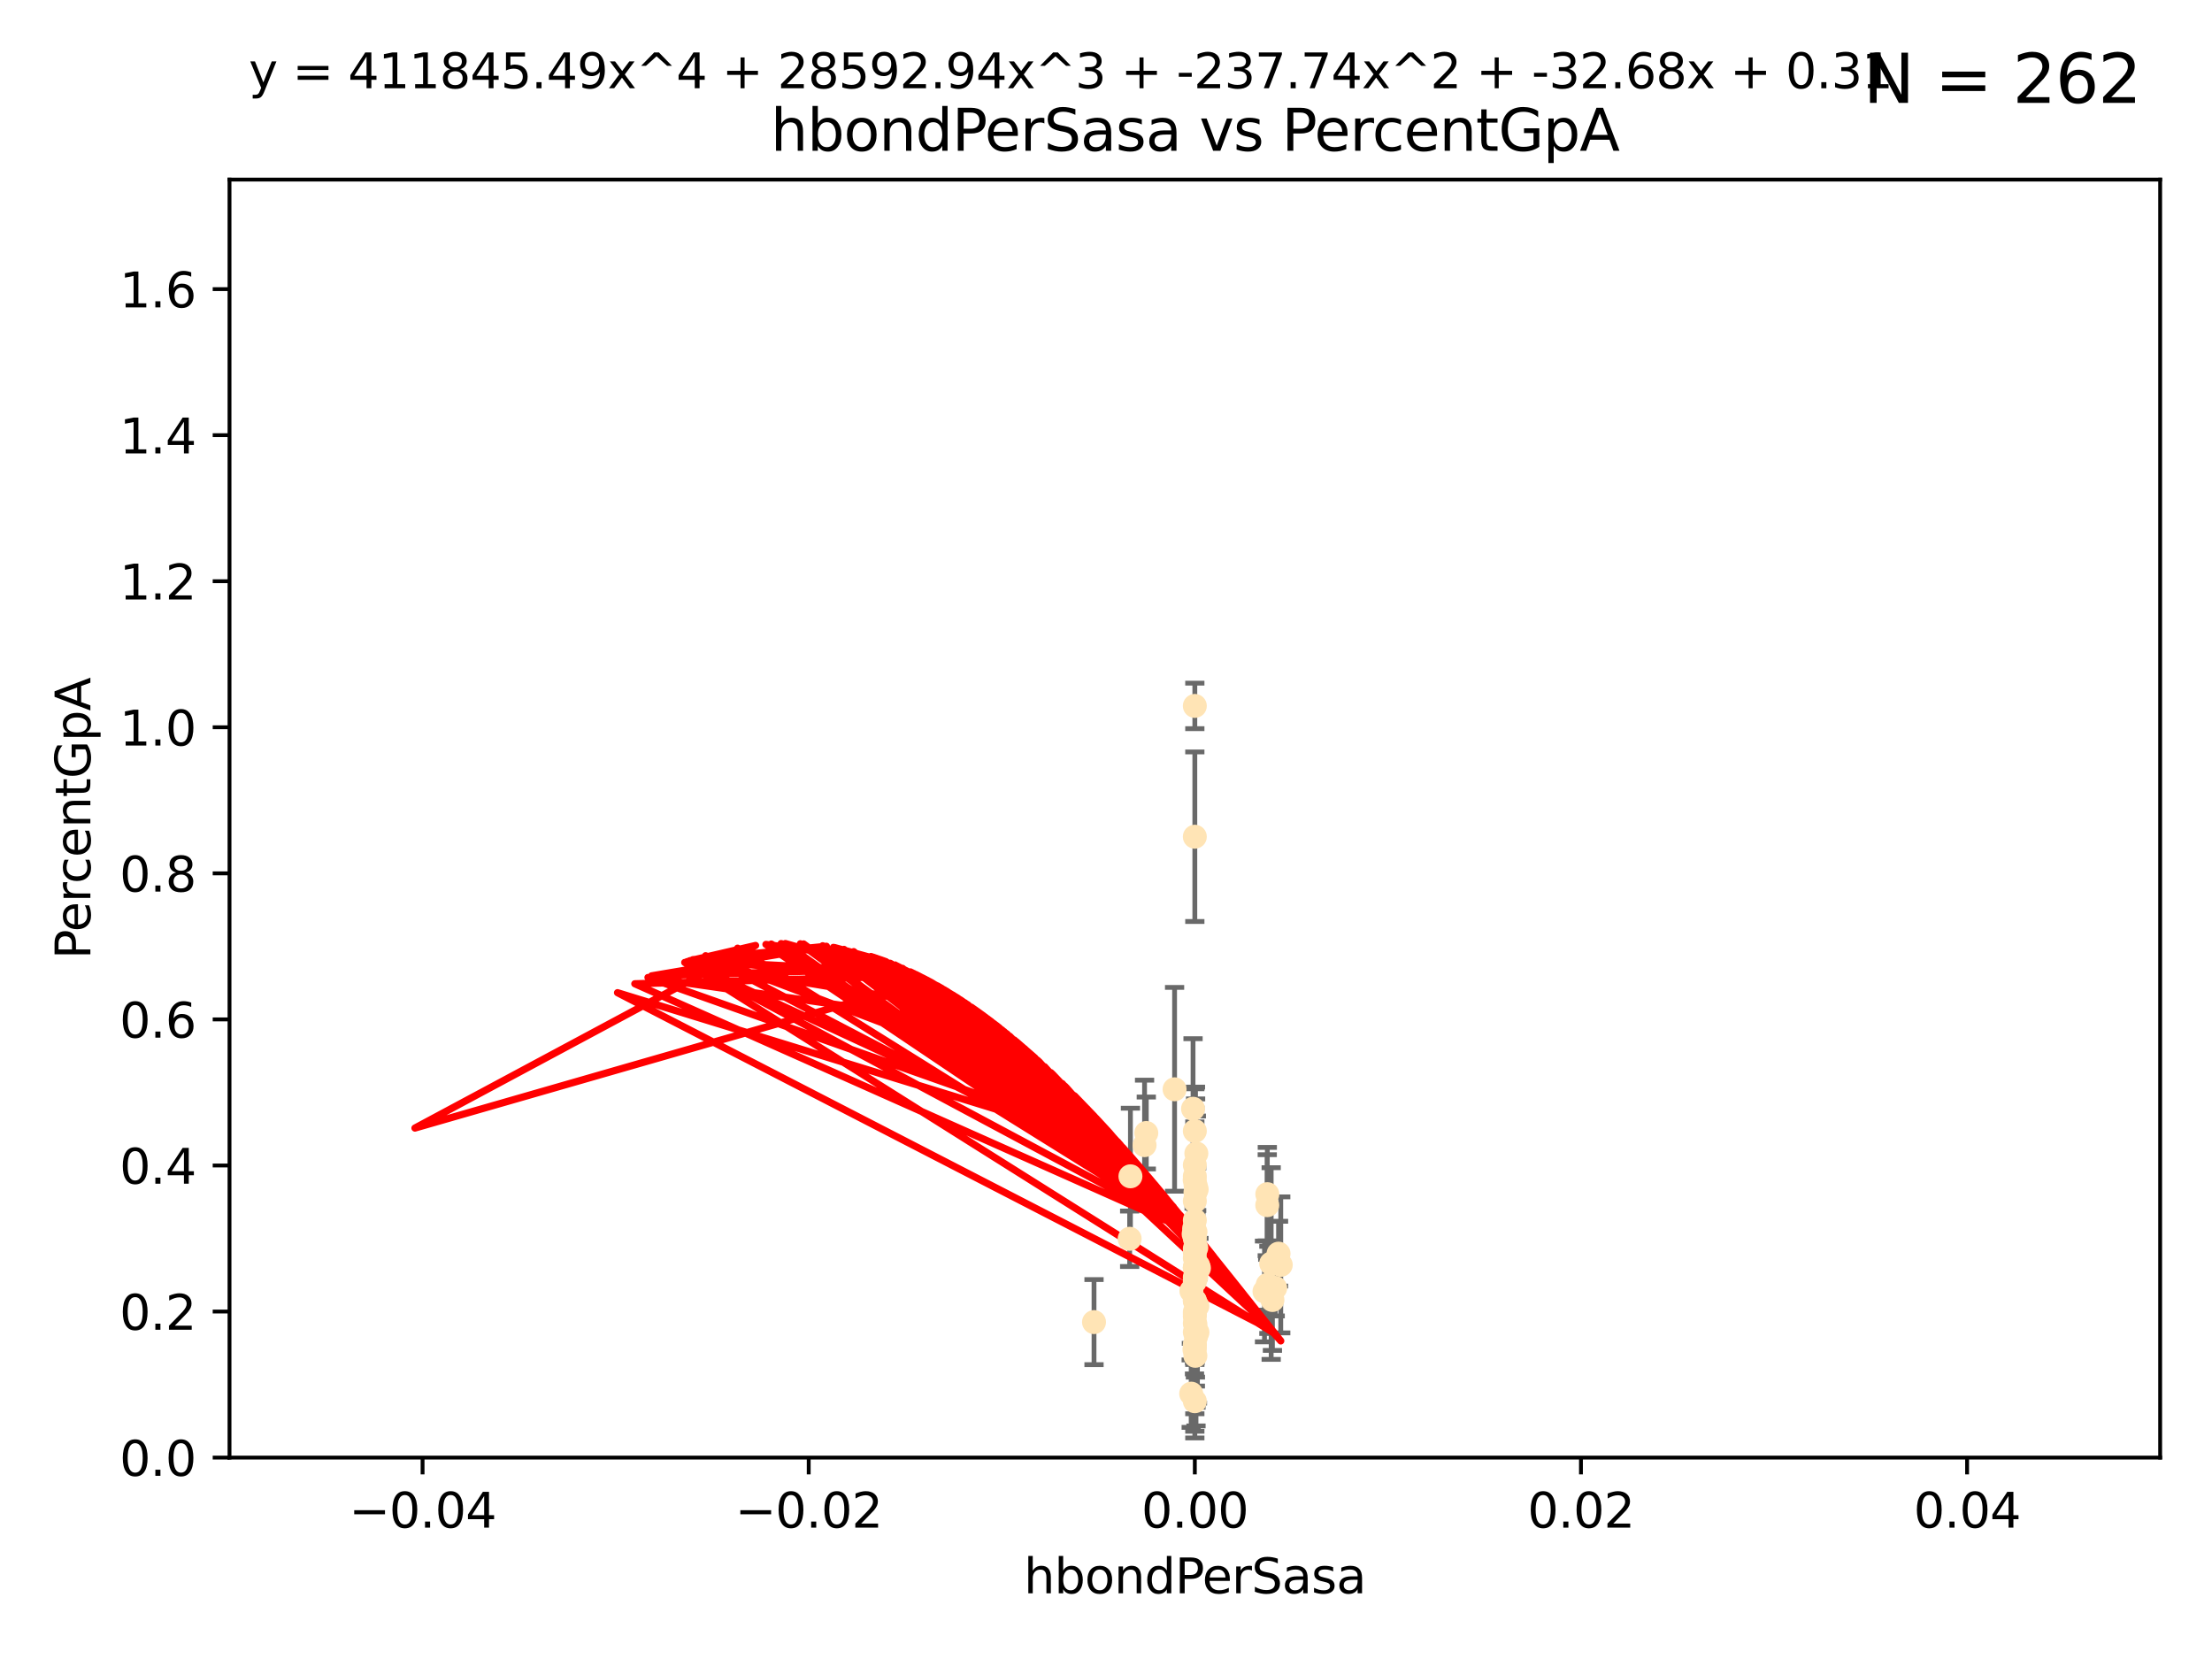 <?xml version="1.0" encoding="utf-8" standalone="no"?>
<!DOCTYPE svg PUBLIC "-//W3C//DTD SVG 1.1//EN"
  "http://www.w3.org/Graphics/SVG/1.1/DTD/svg11.dtd">
<svg xmlns:xlink="http://www.w3.org/1999/xlink" width="460.8pt" height="345.6pt" viewBox="0 0 460.8 345.6" xmlns="http://www.w3.org/2000/svg" version="1.1">
 <defs>
  <style type="text/css">*{stroke-linejoin: round; stroke-linecap: butt}</style>
 </defs>
 <g id="figure_1">
  <g id="patch_1">
   <path d="M 0 345.6 
L 460.8 345.6 
L 460.8 0 
L 0 0 
z
" style="fill: #ffffff"/>
  </g>
  <g id="axes_1">
   <g id="patch_2">
    <path d="M 47.81 303.64 
L 450 303.64 
L 450 37.411 
L 47.81 37.411 
z
" style="fill: #ffffff"/>
   </g>
   <g id="PathCollection_1">
    <defs>
     <path id="m253c20ce56" d="M 0 1.118 
C 0.297 1.118 0.581 1 0.791 0.791 
C 1 0.581 1.118 0.297 1.118 0 
C 1.118 -0.297 1 -0.581 0.791 -0.791 
C 0.581 -1 0.297 -1.118 0 -1.118 
C -0.297 -1.118 -0.581 -1 -0.791 -0.791 
C -1 -0.581 -1.118 -0.297 -1.118 0 
C -1.118 0.297 -1 0.581 -0.791 0.791 
C -0.581 1 -0.297 1.118 0 1.118 
z
" style="stroke: #ffe4b5"/>
    </defs>
    <g clip-path="url(#pb8cbbc9b2a)">
     <use xlink:href="#m253c20ce56" x="238.793" y="236.024" style="fill: #ffe4b5; stroke: #ffe4b5"/>
     <use xlink:href="#m253c20ce56" x="248.905" y="147.056" style="fill: #ffe4b5; stroke: #ffe4b5"/>
     <use xlink:href="#m253c20ce56" x="238.433" y="238.556" style="fill: #ffe4b5; stroke: #ffe4b5"/>
     <use xlink:href="#m253c20ce56" x="249.434" y="272.073" style="fill: #ffe4b5; stroke: #ffe4b5"/>
     <use xlink:href="#m253c20ce56" x="249.202" y="259.945" style="fill: #ffe4b5; stroke: #ffe4b5"/>
     <use xlink:href="#m253c20ce56" x="248.905" y="256.883" style="fill: #ffe4b5; stroke: #ffe4b5"/>
     <use xlink:href="#m253c20ce56" x="249.149" y="278.454" style="fill: #ffe4b5; stroke: #ffe4b5"/>
     <use xlink:href="#m253c20ce56" x="249.189" y="266.121" style="fill: #ffe4b5; stroke: #ffe4b5"/>
     <use xlink:href="#m253c20ce56" x="265.647" y="268.294" style="fill: #ffe4b5; stroke: #ffe4b5"/>
     <use xlink:href="#m253c20ce56" x="249.039" y="256.619" style="fill: #ffe4b5; stroke: #ffe4b5"/>
     <use xlink:href="#m253c20ce56" x="249.039" y="248.374" style="fill: #ffe4b5; stroke: #ffe4b5"/>
     <use xlink:href="#m253c20ce56" x="248.905" y="254.217" style="fill: #ffe4b5; stroke: #ffe4b5"/>
     <use xlink:href="#m253c20ce56" x="248.905" y="260.133" style="fill: #ffe4b5; stroke: #ffe4b5"/>
     <use xlink:href="#m253c20ce56" x="264.005" y="248.766" style="fill: #ffe4b5; stroke: #ffe4b5"/>
     <use xlink:href="#m253c20ce56" x="248.905" y="266.966" style="fill: #ffe4b5; stroke: #ffe4b5"/>
     <use xlink:href="#m253c20ce56" x="248.876" y="245.794" style="fill: #ffe4b5; stroke: #ffe4b5"/>
     <use xlink:href="#m253c20ce56" x="248.905" y="280.798" style="fill: #ffe4b5; stroke: #ffe4b5"/>
     <use xlink:href="#m253c20ce56" x="248.905" y="270.942" style="fill: #ffe4b5; stroke: #ffe4b5"/>
     <use xlink:href="#m253c20ce56" x="266.346" y="261.159" style="fill: #ffe4b5; stroke: #ffe4b5"/>
     <use xlink:href="#m253c20ce56" x="248.905" y="280.225" style="fill: #ffe4b5; stroke: #ffe4b5"/>
     <use xlink:href="#m253c20ce56" x="265.07" y="270.815" style="fill: #ffe4b5; stroke: #ffe4b5"/>
     <use xlink:href="#m253c20ce56" x="248.905" y="250.219" style="fill: #ffe4b5; stroke: #ffe4b5"/>
     <use xlink:href="#m253c20ce56" x="249.025" y="275.875" style="fill: #ffe4b5; stroke: #ffe4b5"/>
     <use xlink:href="#m253c20ce56" x="249.205" y="264.76" style="fill: #ffe4b5; stroke: #ffe4b5"/>
     <use xlink:href="#m253c20ce56" x="248.656" y="257.072" style="fill: #ffe4b5; stroke: #ffe4b5"/>
     <use xlink:href="#m253c20ce56" x="248.189" y="268.929" style="fill: #ffe4b5; stroke: #ffe4b5"/>
     <use xlink:href="#m253c20ce56" x="249.449" y="277.551" style="fill: #ffe4b5; stroke: #ffe4b5"/>
     <use xlink:href="#m253c20ce56" x="235.489" y="245.048" style="fill: #ffe4b5; stroke: #ffe4b5"/>
     <use xlink:href="#m253c20ce56" x="248.905" y="235.615" style="fill: #ffe4b5; stroke: #ffe4b5"/>
     <use xlink:href="#m253c20ce56" x="248.905" y="277.511" style="fill: #ffe4b5; stroke: #ffe4b5"/>
     <use xlink:href="#m253c20ce56" x="248.905" y="264.074" style="fill: #ffe4b5; stroke: #ffe4b5"/>
     <use xlink:href="#m253c20ce56" x="248.532" y="230.974" style="fill: #ffe4b5; stroke: #ffe4b5"/>
     <use xlink:href="#m253c20ce56" x="249.586" y="263.623" style="fill: #ffe4b5; stroke: #ffe4b5"/>
     <use xlink:href="#m253c20ce56" x="244.687" y="226.92" style="fill: #ffe4b5; stroke: #ffe4b5"/>
     <use xlink:href="#m253c20ce56" x="248.905" y="273.317" style="fill: #ffe4b5; stroke: #ffe4b5"/>
     <use xlink:href="#m253c20ce56" x="248.905" y="264.148" style="fill: #ffe4b5; stroke: #ffe4b5"/>
     <use xlink:href="#m253c20ce56" x="248.905" y="264.031" style="fill: #ffe4b5; stroke: #ffe4b5"/>
     <use xlink:href="#m253c20ce56" x="264.094" y="267.635" style="fill: #ffe4b5; stroke: #ffe4b5"/>
     <use xlink:href="#m253c20ce56" x="248.905" y="270.997" style="fill: #ffe4b5; stroke: #ffe4b5"/>
     <use xlink:href="#m253c20ce56" x="249.107" y="263.927" style="fill: #ffe4b5; stroke: #ffe4b5"/>
     <use xlink:href="#m253c20ce56" x="248.145" y="290.323" style="fill: #ffe4b5; stroke: #ffe4b5"/>
     <use xlink:href="#m253c20ce56" x="248.833" y="281.157" style="fill: #ffe4b5; stroke: #ffe4b5"/>
     <use xlink:href="#m253c20ce56" x="248.905" y="266.582" style="fill: #ffe4b5; stroke: #ffe4b5"/>
     <use xlink:href="#m253c20ce56" x="248.905" y="174.301" style="fill: #ffe4b5; stroke: #ffe4b5"/>
     <use xlink:href="#m253c20ce56" x="248.905" y="266.085" style="fill: #ffe4b5; stroke: #ffe4b5"/>
     <use xlink:href="#m253c20ce56" x="263.419" y="269.032" style="fill: #ffe4b5; stroke: #ffe4b5"/>
     <use xlink:href="#m253c20ce56" x="264.33" y="268.709" style="fill: #ffe4b5; stroke: #ffe4b5"/>
     <use xlink:href="#m253c20ce56" x="248.905" y="262.072" style="fill: #ffe4b5; stroke: #ffe4b5"/>
     <use xlink:href="#m253c20ce56" x="248.905" y="258.03" style="fill: #ffe4b5; stroke: #ffe4b5"/>
     <use xlink:href="#m253c20ce56" x="249.762" y="264.173" style="fill: #ffe4b5; stroke: #ffe4b5"/>
     <use xlink:href="#m253c20ce56" x="248.905" y="260.898" style="fill: #ffe4b5; stroke: #ffe4b5"/>
     <use xlink:href="#m253c20ce56" x="248.905" y="257.002" style="fill: #ffe4b5; stroke: #ffe4b5"/>
     <use xlink:href="#m253c20ce56" x="235.327" y="258.061" style="fill: #ffe4b5; stroke: #ffe4b5"/>
     <use xlink:href="#m253c20ce56" x="248.905" y="291.9" style="fill: #ffe4b5; stroke: #ffe4b5"/>
     <use xlink:href="#m253c20ce56" x="249.289" y="247.753" style="fill: #ffe4b5; stroke: #ffe4b5"/>
     <use xlink:href="#m253c20ce56" x="248.761" y="255.921" style="fill: #ffe4b5; stroke: #ffe4b5"/>
     <use xlink:href="#m253c20ce56" x="248.905" y="275.649" style="fill: #ffe4b5; stroke: #ffe4b5"/>
     <use xlink:href="#m253c20ce56" x="248.905" y="273.715" style="fill: #ffe4b5; stroke: #ffe4b5"/>
     <use xlink:href="#m253c20ce56" x="266.806" y="263.501" style="fill: #ffe4b5; stroke: #ffe4b5"/>
     <use xlink:href="#m253c20ce56" x="248.905" y="280.144" style="fill: #ffe4b5; stroke: #ffe4b5"/>
     <use xlink:href="#m253c20ce56" x="264.809" y="263.219" style="fill: #ffe4b5; stroke: #ffe4b5"/>
     <use xlink:href="#m253c20ce56" x="249.064" y="246.911" style="fill: #ffe4b5; stroke: #ffe4b5"/>
     <use xlink:href="#m253c20ce56" x="249.22" y="240.283" style="fill: #ffe4b5; stroke: #ffe4b5"/>
     <use xlink:href="#m253c20ce56" x="227.904" y="275.418" style="fill: #ffe4b5; stroke: #ffe4b5"/>
     <use xlink:href="#m253c20ce56" x="248.905" y="274.226" style="fill: #ffe4b5; stroke: #ffe4b5"/>
     <use xlink:href="#m253c20ce56" x="263.992" y="251.06" style="fill: #ffe4b5; stroke: #ffe4b5"/>
     <use xlink:href="#m253c20ce56" x="248.905" y="242.696" style="fill: #ffe4b5; stroke: #ffe4b5"/>
     <use xlink:href="#m253c20ce56" x="248.905" y="245.033" style="fill: #ffe4b5; stroke: #ffe4b5"/>
     <use xlink:href="#m253c20ce56" x="249.15" y="277.773" style="fill: #ffe4b5; stroke: #ffe4b5"/>
     <use xlink:href="#m253c20ce56" x="249.017" y="282.435" style="fill: #ffe4b5; stroke: #ffe4b5"/>
    </g>
   </g>
   <g id="matplotlib.axis_1">
    <g id="xtick_1">
     <g id="line2d_1">
      <defs>
       <path id="mdf050902b8" d="M 0 0 
L 0 3.5 
" style="stroke: #000000; stroke-width: 0.8"/>
      </defs>
      <g>
       <use xlink:href="#mdf050902b8" x="88.029" y="303.64" style="stroke: #000000; stroke-width: 0.8"/>
      </g>
     </g>
     <g id="text_1">
      <!-- −0.04 -->
      <g transform="translate(72.706 318.238)scale(0.1 -0.1)">
       <defs>
        <path id="DejaVuSans-2212" d="M 678 2272 
L 4684 2272 
L 4684 1741 
L 678 1741 
L 678 2272 
z
" transform="scale(0.016)"/>
        <path id="DejaVuSans-30" d="M 2034 4250 
Q 1547 4250 1301 3770 
Q 1056 3291 1056 2328 
Q 1056 1369 1301 889 
Q 1547 409 2034 409 
Q 2525 409 2770 889 
Q 3016 1369 3016 2328 
Q 3016 3291 2770 3770 
Q 2525 4250 2034 4250 
z
M 2034 4750 
Q 2819 4750 3233 4129 
Q 3647 3509 3647 2328 
Q 3647 1150 3233 529 
Q 2819 -91 2034 -91 
Q 1250 -91 836 529 
Q 422 1150 422 2328 
Q 422 3509 836 4129 
Q 1250 4750 2034 4750 
z
" transform="scale(0.016)"/>
        <path id="DejaVuSans-2e" d="M 684 794 
L 1344 794 
L 1344 0 
L 684 0 
L 684 794 
z
" transform="scale(0.016)"/>
        <path id="DejaVuSans-34" d="M 2419 4116 
L 825 1625 
L 2419 1625 
L 2419 4116 
z
M 2253 4666 
L 3047 4666 
L 3047 1625 
L 3713 1625 
L 3713 1100 
L 3047 1100 
L 3047 0 
L 2419 0 
L 2419 1100 
L 313 1100 
L 313 1709 
L 2253 4666 
z
" transform="scale(0.016)"/>
       </defs>
       <use xlink:href="#DejaVuSans-2212"/>
       <use xlink:href="#DejaVuSans-30" x="83.789"/>
       <use xlink:href="#DejaVuSans-2e" x="147.412"/>
       <use xlink:href="#DejaVuSans-30" x="179.199"/>
       <use xlink:href="#DejaVuSans-34" x="242.822"/>
      </g>
     </g>
    </g>
    <g id="xtick_2">
     <g id="line2d_2">
      <g>
       <use xlink:href="#mdf050902b8" x="168.467" y="303.64" style="stroke: #000000; stroke-width: 0.8"/>
      </g>
     </g>
     <g id="text_2">
      <!-- −0.02 -->
      <g transform="translate(153.144 318.238)scale(0.1 -0.1)">
       <defs>
        <path id="DejaVuSans-32" d="M 1228 531 
L 3431 531 
L 3431 0 
L 469 0 
L 469 531 
Q 828 903 1448 1529 
Q 2069 2156 2228 2338 
Q 2531 2678 2651 2914 
Q 2772 3150 2772 3378 
Q 2772 3750 2511 3984 
Q 2250 4219 1831 4219 
Q 1534 4219 1204 4116 
Q 875 4013 500 3803 
L 500 4441 
Q 881 4594 1212 4672 
Q 1544 4750 1819 4750 
Q 2544 4750 2975 4387 
Q 3406 4025 3406 3419 
Q 3406 3131 3298 2873 
Q 3191 2616 2906 2266 
Q 2828 2175 2409 1742 
Q 1991 1309 1228 531 
z
" transform="scale(0.016)"/>
       </defs>
       <use xlink:href="#DejaVuSans-2212"/>
       <use xlink:href="#DejaVuSans-30" x="83.789"/>
       <use xlink:href="#DejaVuSans-2e" x="147.412"/>
       <use xlink:href="#DejaVuSans-30" x="179.199"/>
       <use xlink:href="#DejaVuSans-32" x="242.822"/>
      </g>
     </g>
    </g>
    <g id="xtick_3">
     <g id="line2d_3">
      <g>
       <use xlink:href="#mdf050902b8" x="248.905" y="303.64" style="stroke: #000000; stroke-width: 0.8"/>
      </g>
     </g>
     <g id="text_3">
      <!-- 0.00 -->
      <g transform="translate(237.772 318.238)scale(0.1 -0.1)">
       <use xlink:href="#DejaVuSans-30"/>
       <use xlink:href="#DejaVuSans-2e" x="63.623"/>
       <use xlink:href="#DejaVuSans-30" x="95.41"/>
       <use xlink:href="#DejaVuSans-30" x="159.033"/>
      </g>
     </g>
    </g>
    <g id="xtick_4">
     <g id="line2d_4">
      <g>
       <use xlink:href="#mdf050902b8" x="329.343" y="303.64" style="stroke: #000000; stroke-width: 0.8"/>
      </g>
     </g>
     <g id="text_4">
      <!-- 0.02 -->
      <g transform="translate(318.21 318.238)scale(0.1 -0.1)">
       <use xlink:href="#DejaVuSans-30"/>
       <use xlink:href="#DejaVuSans-2e" x="63.623"/>
       <use xlink:href="#DejaVuSans-30" x="95.41"/>
       <use xlink:href="#DejaVuSans-32" x="159.033"/>
      </g>
     </g>
    </g>
    <g id="xtick_5">
     <g id="line2d_5">
      <g>
       <use xlink:href="#mdf050902b8" x="409.781" y="303.64" style="stroke: #000000; stroke-width: 0.8"/>
      </g>
     </g>
     <g id="text_5">
      <!-- 0.04 -->
      <g transform="translate(398.648 318.238)scale(0.1 -0.1)">
       <use xlink:href="#DejaVuSans-30"/>
       <use xlink:href="#DejaVuSans-2e" x="63.623"/>
       <use xlink:href="#DejaVuSans-30" x="95.41"/>
       <use xlink:href="#DejaVuSans-34" x="159.033"/>
      </g>
     </g>
    </g>
    <g id="text_6">
     <!-- hbondPerSasa -->
     <g transform="translate(213.287 331.917)scale(0.1 -0.1)">
      <defs>
       <path id="DejaVuSans-68" d="M 3513 2113 
L 3513 0 
L 2938 0 
L 2938 2094 
Q 2938 2591 2744 2837 
Q 2550 3084 2163 3084 
Q 1697 3084 1428 2787 
Q 1159 2491 1159 1978 
L 1159 0 
L 581 0 
L 581 4863 
L 1159 4863 
L 1159 2956 
Q 1366 3272 1645 3428 
Q 1925 3584 2291 3584 
Q 2894 3584 3203 3211 
Q 3513 2838 3513 2113 
z
" transform="scale(0.016)"/>
       <path id="DejaVuSans-62" d="M 3116 1747 
Q 3116 2381 2855 2742 
Q 2594 3103 2138 3103 
Q 1681 3103 1420 2742 
Q 1159 2381 1159 1747 
Q 1159 1113 1420 752 
Q 1681 391 2138 391 
Q 2594 391 2855 752 
Q 3116 1113 3116 1747 
z
M 1159 2969 
Q 1341 3281 1617 3432 
Q 1894 3584 2278 3584 
Q 2916 3584 3314 3078 
Q 3713 2572 3713 1747 
Q 3713 922 3314 415 
Q 2916 -91 2278 -91 
Q 1894 -91 1617 61 
Q 1341 213 1159 525 
L 1159 0 
L 581 0 
L 581 4863 
L 1159 4863 
L 1159 2969 
z
" transform="scale(0.016)"/>
       <path id="DejaVuSans-6f" d="M 1959 3097 
Q 1497 3097 1228 2736 
Q 959 2375 959 1747 
Q 959 1119 1226 758 
Q 1494 397 1959 397 
Q 2419 397 2687 759 
Q 2956 1122 2956 1747 
Q 2956 2369 2687 2733 
Q 2419 3097 1959 3097 
z
M 1959 3584 
Q 2709 3584 3137 3096 
Q 3566 2609 3566 1747 
Q 3566 888 3137 398 
Q 2709 -91 1959 -91 
Q 1206 -91 779 398 
Q 353 888 353 1747 
Q 353 2609 779 3096 
Q 1206 3584 1959 3584 
z
" transform="scale(0.016)"/>
       <path id="DejaVuSans-6e" d="M 3513 2113 
L 3513 0 
L 2938 0 
L 2938 2094 
Q 2938 2591 2744 2837 
Q 2550 3084 2163 3084 
Q 1697 3084 1428 2787 
Q 1159 2491 1159 1978 
L 1159 0 
L 581 0 
L 581 3500 
L 1159 3500 
L 1159 2956 
Q 1366 3272 1645 3428 
Q 1925 3584 2291 3584 
Q 2894 3584 3203 3211 
Q 3513 2838 3513 2113 
z
" transform="scale(0.016)"/>
       <path id="DejaVuSans-64" d="M 2906 2969 
L 2906 4863 
L 3481 4863 
L 3481 0 
L 2906 0 
L 2906 525 
Q 2725 213 2448 61 
Q 2172 -91 1784 -91 
Q 1150 -91 751 415 
Q 353 922 353 1747 
Q 353 2572 751 3078 
Q 1150 3584 1784 3584 
Q 2172 3584 2448 3432 
Q 2725 3281 2906 2969 
z
M 947 1747 
Q 947 1113 1208 752 
Q 1469 391 1925 391 
Q 2381 391 2643 752 
Q 2906 1113 2906 1747 
Q 2906 2381 2643 2742 
Q 2381 3103 1925 3103 
Q 1469 3103 1208 2742 
Q 947 2381 947 1747 
z
" transform="scale(0.016)"/>
       <path id="DejaVuSans-50" d="M 1259 4147 
L 1259 2394 
L 2053 2394 
Q 2494 2394 2734 2622 
Q 2975 2850 2975 3272 
Q 2975 3691 2734 3919 
Q 2494 4147 2053 4147 
L 1259 4147 
z
M 628 4666 
L 2053 4666 
Q 2838 4666 3239 4311 
Q 3641 3956 3641 3272 
Q 3641 2581 3239 2228 
Q 2838 1875 2053 1875 
L 1259 1875 
L 1259 0 
L 628 0 
L 628 4666 
z
" transform="scale(0.016)"/>
       <path id="DejaVuSans-65" d="M 3597 1894 
L 3597 1613 
L 953 1613 
Q 991 1019 1311 708 
Q 1631 397 2203 397 
Q 2534 397 2845 478 
Q 3156 559 3463 722 
L 3463 178 
Q 3153 47 2828 -22 
Q 2503 -91 2169 -91 
Q 1331 -91 842 396 
Q 353 884 353 1716 
Q 353 2575 817 3079 
Q 1281 3584 2069 3584 
Q 2775 3584 3186 3129 
Q 3597 2675 3597 1894 
z
M 3022 2063 
Q 3016 2534 2758 2815 
Q 2500 3097 2075 3097 
Q 1594 3097 1305 2825 
Q 1016 2553 972 2059 
L 3022 2063 
z
" transform="scale(0.016)"/>
       <path id="DejaVuSans-72" d="M 2631 2963 
Q 2534 3019 2420 3045 
Q 2306 3072 2169 3072 
Q 1681 3072 1420 2755 
Q 1159 2438 1159 1844 
L 1159 0 
L 581 0 
L 581 3500 
L 1159 3500 
L 1159 2956 
Q 1341 3275 1631 3429 
Q 1922 3584 2338 3584 
Q 2397 3584 2469 3576 
Q 2541 3569 2628 3553 
L 2631 2963 
z
" transform="scale(0.016)"/>
       <path id="DejaVuSans-53" d="M 3425 4513 
L 3425 3897 
Q 3066 4069 2747 4153 
Q 2428 4238 2131 4238 
Q 1616 4238 1336 4038 
Q 1056 3838 1056 3469 
Q 1056 3159 1242 3001 
Q 1428 2844 1947 2747 
L 2328 2669 
Q 3034 2534 3370 2195 
Q 3706 1856 3706 1288 
Q 3706 609 3251 259 
Q 2797 -91 1919 -91 
Q 1588 -91 1214 -16 
Q 841 59 441 206 
L 441 856 
Q 825 641 1194 531 
Q 1563 422 1919 422 
Q 2459 422 2753 634 
Q 3047 847 3047 1241 
Q 3047 1584 2836 1778 
Q 2625 1972 2144 2069 
L 1759 2144 
Q 1053 2284 737 2584 
Q 422 2884 422 3419 
Q 422 4038 858 4394 
Q 1294 4750 2059 4750 
Q 2388 4750 2728 4690 
Q 3069 4631 3425 4513 
z
" transform="scale(0.016)"/>
       <path id="DejaVuSans-61" d="M 2194 1759 
Q 1497 1759 1228 1600 
Q 959 1441 959 1056 
Q 959 750 1161 570 
Q 1363 391 1709 391 
Q 2188 391 2477 730 
Q 2766 1069 2766 1631 
L 2766 1759 
L 2194 1759 
z
M 3341 1997 
L 3341 0 
L 2766 0 
L 2766 531 
Q 2569 213 2275 61 
Q 1981 -91 1556 -91 
Q 1019 -91 701 211 
Q 384 513 384 1019 
Q 384 1609 779 1909 
Q 1175 2209 1959 2209 
L 2766 2209 
L 2766 2266 
Q 2766 2663 2505 2880 
Q 2244 3097 1772 3097 
Q 1472 3097 1187 3025 
Q 903 2953 641 2809 
L 641 3341 
Q 956 3463 1253 3523 
Q 1550 3584 1831 3584 
Q 2591 3584 2966 3190 
Q 3341 2797 3341 1997 
z
" transform="scale(0.016)"/>
       <path id="DejaVuSans-73" d="M 2834 3397 
L 2834 2853 
Q 2591 2978 2328 3040 
Q 2066 3103 1784 3103 
Q 1356 3103 1142 2972 
Q 928 2841 928 2578 
Q 928 2378 1081 2264 
Q 1234 2150 1697 2047 
L 1894 2003 
Q 2506 1872 2764 1633 
Q 3022 1394 3022 966 
Q 3022 478 2636 193 
Q 2250 -91 1575 -91 
Q 1294 -91 989 -36 
Q 684 19 347 128 
L 347 722 
Q 666 556 975 473 
Q 1284 391 1588 391 
Q 1994 391 2212 530 
Q 2431 669 2431 922 
Q 2431 1156 2273 1281 
Q 2116 1406 1581 1522 
L 1381 1569 
Q 847 1681 609 1914 
Q 372 2147 372 2553 
Q 372 3047 722 3315 
Q 1072 3584 1716 3584 
Q 2034 3584 2315 3537 
Q 2597 3491 2834 3397 
z
" transform="scale(0.016)"/>
      </defs>
      <use xlink:href="#DejaVuSans-68"/>
      <use xlink:href="#DejaVuSans-62" x="63.379"/>
      <use xlink:href="#DejaVuSans-6f" x="126.855"/>
      <use xlink:href="#DejaVuSans-6e" x="188.037"/>
      <use xlink:href="#DejaVuSans-64" x="251.416"/>
      <use xlink:href="#DejaVuSans-50" x="314.893"/>
      <use xlink:href="#DejaVuSans-65" x="371.57"/>
      <use xlink:href="#DejaVuSans-72" x="433.094"/>
      <use xlink:href="#DejaVuSans-53" x="474.207"/>
      <use xlink:href="#DejaVuSans-61" x="537.684"/>
      <use xlink:href="#DejaVuSans-73" x="598.963"/>
      <use xlink:href="#DejaVuSans-61" x="651.062"/>
     </g>
    </g>
   </g>
   <g id="matplotlib.axis_2">
    <g id="ytick_1">
     <g id="line2d_6">
      <defs>
       <path id="md087a30081" d="M 0 0 
L -3.5 0 
" style="stroke: #000000; stroke-width: 0.8"/>
      </defs>
      <g>
       <use xlink:href="#md087a30081" x="47.81" y="303.64" style="stroke: #000000; stroke-width: 0.8"/>
      </g>
     </g>
     <g id="text_7">
      <!-- 0.0 -->
      <g transform="translate(24.907 307.439)scale(0.1 -0.1)">
       <use xlink:href="#DejaVuSans-30"/>
       <use xlink:href="#DejaVuSans-2e" x="63.623"/>
       <use xlink:href="#DejaVuSans-30" x="95.41"/>
      </g>
     </g>
    </g>
    <g id="ytick_2">
     <g id="line2d_7">
      <g>
       <use xlink:href="#md087a30081" x="47.81" y="273.214" style="stroke: #000000; stroke-width: 0.8"/>
      </g>
     </g>
     <g id="text_8">
      <!-- 0.2 -->
      <g transform="translate(24.907 277.013)scale(0.1 -0.1)">
       <use xlink:href="#DejaVuSans-30"/>
       <use xlink:href="#DejaVuSans-2e" x="63.623"/>
       <use xlink:href="#DejaVuSans-32" x="95.41"/>
      </g>
     </g>
    </g>
    <g id="ytick_3">
     <g id="line2d_8">
      <g>
       <use xlink:href="#md087a30081" x="47.81" y="242.788" style="stroke: #000000; stroke-width: 0.8"/>
      </g>
     </g>
     <g id="text_9">
      <!-- 0.4 -->
      <g transform="translate(24.907 246.587)scale(0.1 -0.1)">
       <use xlink:href="#DejaVuSans-30"/>
       <use xlink:href="#DejaVuSans-2e" x="63.623"/>
       <use xlink:href="#DejaVuSans-34" x="95.41"/>
      </g>
     </g>
    </g>
    <g id="ytick_4">
     <g id="line2d_9">
      <g>
       <use xlink:href="#md087a30081" x="47.81" y="212.362" style="stroke: #000000; stroke-width: 0.8"/>
      </g>
     </g>
     <g id="text_10">
      <!-- 0.6 -->
      <g transform="translate(24.907 216.161)scale(0.1 -0.1)">
       <defs>
        <path id="DejaVuSans-36" d="M 2113 2584 
Q 1688 2584 1439 2293 
Q 1191 2003 1191 1497 
Q 1191 994 1439 701 
Q 1688 409 2113 409 
Q 2538 409 2786 701 
Q 3034 994 3034 1497 
Q 3034 2003 2786 2293 
Q 2538 2584 2113 2584 
z
M 3366 4563 
L 3366 3988 
Q 3128 4100 2886 4159 
Q 2644 4219 2406 4219 
Q 1781 4219 1451 3797 
Q 1122 3375 1075 2522 
Q 1259 2794 1537 2939 
Q 1816 3084 2150 3084 
Q 2853 3084 3261 2657 
Q 3669 2231 3669 1497 
Q 3669 778 3244 343 
Q 2819 -91 2113 -91 
Q 1303 -91 875 529 
Q 447 1150 447 2328 
Q 447 3434 972 4092 
Q 1497 4750 2381 4750 
Q 2619 4750 2861 4703 
Q 3103 4656 3366 4563 
z
" transform="scale(0.016)"/>
       </defs>
       <use xlink:href="#DejaVuSans-30"/>
       <use xlink:href="#DejaVuSans-2e" x="63.623"/>
       <use xlink:href="#DejaVuSans-36" x="95.41"/>
      </g>
     </g>
    </g>
    <g id="ytick_5">
     <g id="line2d_10">
      <g>
       <use xlink:href="#md087a30081" x="47.81" y="181.935" style="stroke: #000000; stroke-width: 0.8"/>
      </g>
     </g>
     <g id="text_11">
      <!-- 0.8 -->
      <g transform="translate(24.907 185.735)scale(0.1 -0.1)">
       <defs>
        <path id="DejaVuSans-38" d="M 2034 2216 
Q 1584 2216 1326 1975 
Q 1069 1734 1069 1313 
Q 1069 891 1326 650 
Q 1584 409 2034 409 
Q 2484 409 2743 651 
Q 3003 894 3003 1313 
Q 3003 1734 2745 1975 
Q 2488 2216 2034 2216 
z
M 1403 2484 
Q 997 2584 770 2862 
Q 544 3141 544 3541 
Q 544 4100 942 4425 
Q 1341 4750 2034 4750 
Q 2731 4750 3128 4425 
Q 3525 4100 3525 3541 
Q 3525 3141 3298 2862 
Q 3072 2584 2669 2484 
Q 3125 2378 3379 2068 
Q 3634 1759 3634 1313 
Q 3634 634 3220 271 
Q 2806 -91 2034 -91 
Q 1263 -91 848 271 
Q 434 634 434 1313 
Q 434 1759 690 2068 
Q 947 2378 1403 2484 
z
M 1172 3481 
Q 1172 3119 1398 2916 
Q 1625 2713 2034 2713 
Q 2441 2713 2670 2916 
Q 2900 3119 2900 3481 
Q 2900 3844 2670 4047 
Q 2441 4250 2034 4250 
Q 1625 4250 1398 4047 
Q 1172 3844 1172 3481 
z
" transform="scale(0.016)"/>
       </defs>
       <use xlink:href="#DejaVuSans-30"/>
       <use xlink:href="#DejaVuSans-2e" x="63.623"/>
       <use xlink:href="#DejaVuSans-38" x="95.41"/>
      </g>
     </g>
    </g>
    <g id="ytick_6">
     <g id="line2d_11">
      <g>
       <use xlink:href="#md087a30081" x="47.81" y="151.509" style="stroke: #000000; stroke-width: 0.8"/>
      </g>
     </g>
     <g id="text_12">
      <!-- 1.0 -->
      <g transform="translate(24.907 155.308)scale(0.1 -0.1)">
       <defs>
        <path id="DejaVuSans-31" d="M 794 531 
L 1825 531 
L 1825 4091 
L 703 3866 
L 703 4441 
L 1819 4666 
L 2450 4666 
L 2450 531 
L 3481 531 
L 3481 0 
L 794 0 
L 794 531 
z
" transform="scale(0.016)"/>
       </defs>
       <use xlink:href="#DejaVuSans-31"/>
       <use xlink:href="#DejaVuSans-2e" x="63.623"/>
       <use xlink:href="#DejaVuSans-30" x="95.41"/>
      </g>
     </g>
    </g>
    <g id="ytick_7">
     <g id="line2d_12">
      <g>
       <use xlink:href="#md087a30081" x="47.81" y="121.083" style="stroke: #000000; stroke-width: 0.8"/>
      </g>
     </g>
     <g id="text_13">
      <!-- 1.2 -->
      <g transform="translate(24.907 124.882)scale(0.1 -0.1)">
       <use xlink:href="#DejaVuSans-31"/>
       <use xlink:href="#DejaVuSans-2e" x="63.623"/>
       <use xlink:href="#DejaVuSans-32" x="95.41"/>
      </g>
     </g>
    </g>
    <g id="ytick_8">
     <g id="line2d_13">
      <g>
       <use xlink:href="#md087a30081" x="47.81" y="90.657" style="stroke: #000000; stroke-width: 0.8"/>
      </g>
     </g>
     <g id="text_14">
      <!-- 1.4 -->
      <g transform="translate(24.907 94.456)scale(0.1 -0.1)">
       <use xlink:href="#DejaVuSans-31"/>
       <use xlink:href="#DejaVuSans-2e" x="63.623"/>
       <use xlink:href="#DejaVuSans-34" x="95.41"/>
      </g>
     </g>
    </g>
    <g id="ytick_9">
     <g id="line2d_14">
      <g>
       <use xlink:href="#md087a30081" x="47.81" y="60.231" style="stroke: #000000; stroke-width: 0.8"/>
      </g>
     </g>
     <g id="text_15">
      <!-- 1.6 -->
      <g transform="translate(24.907 64.03)scale(0.1 -0.1)">
       <use xlink:href="#DejaVuSans-31"/>
       <use xlink:href="#DejaVuSans-2e" x="63.623"/>
       <use xlink:href="#DejaVuSans-36" x="95.41"/>
      </g>
     </g>
    </g>
    <g id="text_16">
     <!-- PercentGpA -->
     <g transform="translate(18.827 199.802)rotate(-90)scale(0.1 -0.1)">
      <defs>
       <path id="DejaVuSans-63" d="M 3122 3366 
L 3122 2828 
Q 2878 2963 2633 3030 
Q 2388 3097 2138 3097 
Q 1578 3097 1268 2742 
Q 959 2388 959 1747 
Q 959 1106 1268 751 
Q 1578 397 2138 397 
Q 2388 397 2633 464 
Q 2878 531 3122 666 
L 3122 134 
Q 2881 22 2623 -34 
Q 2366 -91 2075 -91 
Q 1284 -91 818 406 
Q 353 903 353 1747 
Q 353 2603 823 3093 
Q 1294 3584 2113 3584 
Q 2378 3584 2631 3529 
Q 2884 3475 3122 3366 
z
" transform="scale(0.016)"/>
       <path id="DejaVuSans-74" d="M 1172 4494 
L 1172 3500 
L 2356 3500 
L 2356 3053 
L 1172 3053 
L 1172 1153 
Q 1172 725 1289 603 
Q 1406 481 1766 481 
L 2356 481 
L 2356 0 
L 1766 0 
Q 1100 0 847 248 
Q 594 497 594 1153 
L 594 3053 
L 172 3053 
L 172 3500 
L 594 3500 
L 594 4494 
L 1172 4494 
z
" transform="scale(0.016)"/>
       <path id="DejaVuSans-47" d="M 3809 666 
L 3809 1919 
L 2778 1919 
L 2778 2438 
L 4434 2438 
L 4434 434 
Q 4069 175 3628 42 
Q 3188 -91 2688 -91 
Q 1594 -91 976 548 
Q 359 1188 359 2328 
Q 359 3472 976 4111 
Q 1594 4750 2688 4750 
Q 3144 4750 3555 4637 
Q 3966 4525 4313 4306 
L 4313 3634 
Q 3963 3931 3569 4081 
Q 3175 4231 2741 4231 
Q 1884 4231 1454 3753 
Q 1025 3275 1025 2328 
Q 1025 1384 1454 906 
Q 1884 428 2741 428 
Q 3075 428 3337 486 
Q 3600 544 3809 666 
z
" transform="scale(0.016)"/>
       <path id="DejaVuSans-70" d="M 1159 525 
L 1159 -1331 
L 581 -1331 
L 581 3500 
L 1159 3500 
L 1159 2969 
Q 1341 3281 1617 3432 
Q 1894 3584 2278 3584 
Q 2916 3584 3314 3078 
Q 3713 2572 3713 1747 
Q 3713 922 3314 415 
Q 2916 -91 2278 -91 
Q 1894 -91 1617 61 
Q 1341 213 1159 525 
z
M 3116 1747 
Q 3116 2381 2855 2742 
Q 2594 3103 2138 3103 
Q 1681 3103 1420 2742 
Q 1159 2381 1159 1747 
Q 1159 1113 1420 752 
Q 1681 391 2138 391 
Q 2594 391 2855 752 
Q 3116 1113 3116 1747 
z
" transform="scale(0.016)"/>
       <path id="DejaVuSans-41" d="M 2188 4044 
L 1331 1722 
L 3047 1722 
L 2188 4044 
z
M 1831 4666 
L 2547 4666 
L 4325 0 
L 3669 0 
L 3244 1197 
L 1141 1197 
L 716 0 
L 50 0 
L 1831 4666 
z
" transform="scale(0.016)"/>
      </defs>
      <use xlink:href="#DejaVuSans-50"/>
      <use xlink:href="#DejaVuSans-65" x="56.678"/>
      <use xlink:href="#DejaVuSans-72" x="118.201"/>
      <use xlink:href="#DejaVuSans-63" x="157.064"/>
      <use xlink:href="#DejaVuSans-65" x="212.045"/>
      <use xlink:href="#DejaVuSans-6e" x="273.568"/>
      <use xlink:href="#DejaVuSans-74" x="336.947"/>
      <use xlink:href="#DejaVuSans-47" x="376.156"/>
      <use xlink:href="#DejaVuSans-70" x="453.646"/>
      <use xlink:href="#DejaVuSans-41" x="517.123"/>
     </g>
    </g>
   </g>
   <g id="LineCollection_1">
    <path d="M 238.793 243.516 
L 238.793 228.533 
" clip-path="url(#pb8cbbc9b2a)" style="fill: none; stroke: #696969"/>
    <path d="M 248.905 151.794 
L 248.905 142.317 
" clip-path="url(#pb8cbbc9b2a)" style="fill: none; stroke: #696969"/>
    <path d="M 238.433 252.097 
L 238.433 225.016 
" clip-path="url(#pb8cbbc9b2a)" style="fill: none; stroke: #696969"/>
    <path d="M 249.434 277.635 
L 249.434 266.511 
" clip-path="url(#pb8cbbc9b2a)" style="fill: none; stroke: #696969"/>
    <path d="M 249.202 271.552 
L 249.202 248.339 
" clip-path="url(#pb8cbbc9b2a)" style="fill: none; stroke: #696969"/>
    <path d="M 248.905 263.541 
L 248.905 250.225 
" clip-path="url(#pb8cbbc9b2a)" style="fill: none; stroke: #696969"/>
    <path d="M 249.149 297.045 
L 249.149 259.864 
" clip-path="url(#pb8cbbc9b2a)" style="fill: none; stroke: #696969"/>
    <path d="M 249.189 279.981 
L 249.189 252.261 
" clip-path="url(#pb8cbbc9b2a)" style="fill: none; stroke: #696969"/>
    <path d="M 265.647 274.133 
L 265.647 262.455 
" clip-path="url(#pb8cbbc9b2a)" style="fill: none; stroke: #696969"/>
    <path d="M 249.039 267.094 
L 249.039 246.145 
" clip-path="url(#pb8cbbc9b2a)" style="fill: none; stroke: #696969"/>
    <path d="M 249.039 270.281 
L 249.039 226.467 
" clip-path="url(#pb8cbbc9b2a)" style="fill: none; stroke: #696969"/>
    <path d="M 248.905 263.55 
L 248.905 244.884 
" clip-path="url(#pb8cbbc9b2a)" style="fill: none; stroke: #696969"/>
    <path d="M 248.905 272.111 
L 248.905 248.155 
" clip-path="url(#pb8cbbc9b2a)" style="fill: none; stroke: #696969"/>
    <path d="M 264.005 258.504 
L 264.005 239.028 
" clip-path="url(#pb8cbbc9b2a)" style="fill: none; stroke: #696969"/>
    <path d="M 248.905 283.841 
L 248.905 250.092 
" clip-path="url(#pb8cbbc9b2a)" style="fill: none; stroke: #696969"/>
    <path d="M 248.876 260.183 
L 248.876 231.405 
" clip-path="url(#pb8cbbc9b2a)" style="fill: none; stroke: #696969"/>
    <path d="M 248.905 292.789 
L 248.905 268.808 
" clip-path="url(#pb8cbbc9b2a)" style="fill: none; stroke: #696969"/>
    <path d="M 248.905 283.871 
L 248.905 258.013 
" clip-path="url(#pb8cbbc9b2a)" style="fill: none; stroke: #696969"/>
    <path d="M 266.346 267.909 
L 266.346 254.41 
" clip-path="url(#pb8cbbc9b2a)" style="fill: none; stroke: #696969"/>
    <path d="M 248.905 291.627 
L 248.905 268.824 
" clip-path="url(#pb8cbbc9b2a)" style="fill: none; stroke: #696969"/>
    <path d="M 265.07 281.314 
L 265.07 260.317 
" clip-path="url(#pb8cbbc9b2a)" style="fill: none; stroke: #696969"/>
    <path d="M 248.905 257.613 
L 248.905 242.825 
" clip-path="url(#pb8cbbc9b2a)" style="fill: none; stroke: #696969"/>
    <path d="M 249.025 286.882 
L 249.025 264.868 
" clip-path="url(#pb8cbbc9b2a)" style="fill: none; stroke: #696969"/>
    <path d="M 249.205 271.181 
L 249.205 258.34 
" clip-path="url(#pb8cbbc9b2a)" style="fill: none; stroke: #696969"/>
    <path d="M 248.656 259.961 
L 248.656 254.182 
" clip-path="url(#pb8cbbc9b2a)" style="fill: none; stroke: #696969"/>
    <path d="M 248.189 279.846 
L 248.189 258.013 
" clip-path="url(#pb8cbbc9b2a)" style="fill: none; stroke: #696969"/>
    <path d="M 249.449 292.284 
L 249.449 262.817 
" clip-path="url(#pb8cbbc9b2a)" style="fill: none; stroke: #696969"/>
    <path d="M 235.489 259.236 
L 235.489 230.86 
" clip-path="url(#pb8cbbc9b2a)" style="fill: none; stroke: #696969"/>
    <path d="M 248.905 244.419 
L 248.905 226.811 
" clip-path="url(#pb8cbbc9b2a)" style="fill: none; stroke: #696969"/>
    <path d="M 248.905 294.511 
L 248.905 260.511 
" clip-path="url(#pb8cbbc9b2a)" style="fill: none; stroke: #696969"/>
    <path d="M 248.905 274.032 
L 248.905 254.116 
" clip-path="url(#pb8cbbc9b2a)" style="fill: none; stroke: #696969"/>
    <path d="M 248.532 245.568 
L 248.532 216.38 
" clip-path="url(#pb8cbbc9b2a)" style="fill: none; stroke: #696969"/>
    <path d="M 249.586 266.339 
L 249.586 260.907 
" clip-path="url(#pb8cbbc9b2a)" style="fill: none; stroke: #696969"/>
    <path d="M 244.687 248.148 
L 244.687 205.692 
" clip-path="url(#pb8cbbc9b2a)" style="fill: none; stroke: #696969"/>
    <path d="M 248.905 277.619 
L 248.905 269.015 
" clip-path="url(#pb8cbbc9b2a)" style="fill: none; stroke: #696969"/>
    <path d="M 248.905 271.276 
L 248.905 257.019 
" clip-path="url(#pb8cbbc9b2a)" style="fill: none; stroke: #696969"/>
    <path d="M 248.905 283.684 
L 248.905 244.378 
" clip-path="url(#pb8cbbc9b2a)" style="fill: none; stroke: #696969"/>
    <path d="M 264.094 272.919 
L 264.094 262.35 
" clip-path="url(#pb8cbbc9b2a)" style="fill: none; stroke: #696969"/>
    <path d="M 248.905 282.258 
L 248.905 259.736 
" clip-path="url(#pb8cbbc9b2a)" style="fill: none; stroke: #696969"/>
    <path d="M 249.107 274.67 
L 249.107 253.184 
" clip-path="url(#pb8cbbc9b2a)" style="fill: none; stroke: #696969"/>
    <path d="M 248.145 297.345 
L 248.145 283.301 
" clip-path="url(#pb8cbbc9b2a)" style="fill: none; stroke: #696969"/>
    <path d="M 248.833 286.202 
L 248.833 276.111 
" clip-path="url(#pb8cbbc9b2a)" style="fill: none; stroke: #696969"/>
    <path d="M 248.905 270.509 
L 248.905 262.655 
" clip-path="url(#pb8cbbc9b2a)" style="fill: none; stroke: #696969"/>
    <path d="M 248.905 191.963 
L 248.905 156.639 
" clip-path="url(#pb8cbbc9b2a)" style="fill: none; stroke: #696969"/>
    <path d="M 248.905 272.611 
L 248.905 259.558 
" clip-path="url(#pb8cbbc9b2a)" style="fill: none; stroke: #696969"/>
    <path d="M 263.419 279.528 
L 263.419 258.535 
" clip-path="url(#pb8cbbc9b2a)" style="fill: none; stroke: #696969"/>
    <path d="M 264.33 277.781 
L 264.33 259.637 
" clip-path="url(#pb8cbbc9b2a)" style="fill: none; stroke: #696969"/>
    <path d="M 248.905 265.923 
L 248.905 258.22 
" clip-path="url(#pb8cbbc9b2a)" style="fill: none; stroke: #696969"/>
    <path d="M 248.905 266.785 
L 248.905 249.275 
" clip-path="url(#pb8cbbc9b2a)" style="fill: none; stroke: #696969"/>
    <path d="M 249.762 270.37 
L 249.762 257.976 
" clip-path="url(#pb8cbbc9b2a)" style="fill: none; stroke: #696969"/>
    <path d="M 248.905 264.148 
L 248.905 257.647 
" clip-path="url(#pb8cbbc9b2a)" style="fill: none; stroke: #696969"/>
    <path d="M 248.905 265.006 
L 248.905 248.999 
" clip-path="url(#pb8cbbc9b2a)" style="fill: none; stroke: #696969"/>
    <path d="M 235.327 263.837 
L 235.327 252.286 
" clip-path="url(#pb8cbbc9b2a)" style="fill: none; stroke: #696969"/>
    <path d="M 248.905 299.55 
L 248.905 284.25 
" clip-path="url(#pb8cbbc9b2a)" style="fill: none; stroke: #696969"/>
    <path d="M 249.289 252.169 
L 249.289 243.336 
" clip-path="url(#pb8cbbc9b2a)" style="fill: none; stroke: #696969"/>
    <path d="M 248.761 260.159 
L 248.761 251.682 
" clip-path="url(#pb8cbbc9b2a)" style="fill: none; stroke: #696969"/>
    <path d="M 248.905 281.622 
L 248.905 269.676 
" clip-path="url(#pb8cbbc9b2a)" style="fill: none; stroke: #696969"/>
    <path d="M 248.905 281.728 
L 248.905 265.702 
" clip-path="url(#pb8cbbc9b2a)" style="fill: none; stroke: #696969"/>
    <path d="M 266.806 277.668 
L 266.806 249.333 
" clip-path="url(#pb8cbbc9b2a)" style="fill: none; stroke: #696969"/>
    <path d="M 248.905 298.166 
L 248.905 262.122 
" clip-path="url(#pb8cbbc9b2a)" style="fill: none; stroke: #696969"/>
    <path d="M 264.809 283.184 
L 264.809 243.254 
" clip-path="url(#pb8cbbc9b2a)" style="fill: none; stroke: #696969"/>
    <path d="M 249.064 264.899 
L 249.064 228.924 
" clip-path="url(#pb8cbbc9b2a)" style="fill: none; stroke: #696969"/>
    <path d="M 249.22 248.079 
L 249.22 232.487 
" clip-path="url(#pb8cbbc9b2a)" style="fill: none; stroke: #696969"/>
    <path d="M 227.904 284.282 
L 227.904 266.555 
" clip-path="url(#pb8cbbc9b2a)" style="fill: none; stroke: #696969"/>
    <path d="M 248.905 276.177 
L 248.905 272.275 
" clip-path="url(#pb8cbbc9b2a)" style="fill: none; stroke: #696969"/>
    <path d="M 263.992 261.58 
L 263.992 240.54 
" clip-path="url(#pb8cbbc9b2a)" style="fill: none; stroke: #696969"/>
    <path d="M 248.905 254.567 
L 248.905 230.825 
" clip-path="url(#pb8cbbc9b2a)" style="fill: none; stroke: #696969"/>
    <path d="M 248.905 256.351 
L 248.905 233.715 
" clip-path="url(#pb8cbbc9b2a)" style="fill: none; stroke: #696969"/>
    <path d="M 249.15 293.163 
L 249.15 262.382 
" clip-path="url(#pb8cbbc9b2a)" style="fill: none; stroke: #696969"/>
    <path d="M 249.017 288.743 
L 249.017 276.127 
" clip-path="url(#pb8cbbc9b2a)" style="fill: none; stroke: #696969"/>
   </g>
   <g id="line2d_15">
    <defs>
     <path id="m1b114c65c3" d="M 2 0 
L -2 -0 
" style="stroke: #696969"/>
    </defs>
    <g clip-path="url(#pb8cbbc9b2a)">
     <use xlink:href="#m1b114c65c3" x="238.793" y="243.516" style="fill: #696969; stroke: #696969"/>
     <use xlink:href="#m1b114c65c3" x="248.905" y="151.794" style="fill: #696969; stroke: #696969"/>
     <use xlink:href="#m1b114c65c3" x="238.433" y="252.097" style="fill: #696969; stroke: #696969"/>
     <use xlink:href="#m1b114c65c3" x="249.434" y="277.635" style="fill: #696969; stroke: #696969"/>
     <use xlink:href="#m1b114c65c3" x="249.202" y="271.552" style="fill: #696969; stroke: #696969"/>
     <use xlink:href="#m1b114c65c3" x="248.905" y="263.541" style="fill: #696969; stroke: #696969"/>
     <use xlink:href="#m1b114c65c3" x="249.149" y="297.045" style="fill: #696969; stroke: #696969"/>
     <use xlink:href="#m1b114c65c3" x="249.189" y="279.981" style="fill: #696969; stroke: #696969"/>
     <use xlink:href="#m1b114c65c3" x="265.647" y="274.133" style="fill: #696969; stroke: #696969"/>
     <use xlink:href="#m1b114c65c3" x="249.039" y="267.094" style="fill: #696969; stroke: #696969"/>
     <use xlink:href="#m1b114c65c3" x="249.039" y="270.281" style="fill: #696969; stroke: #696969"/>
     <use xlink:href="#m1b114c65c3" x="248.905" y="263.55" style="fill: #696969; stroke: #696969"/>
     <use xlink:href="#m1b114c65c3" x="248.905" y="272.111" style="fill: #696969; stroke: #696969"/>
     <use xlink:href="#m1b114c65c3" x="264.005" y="258.504" style="fill: #696969; stroke: #696969"/>
     <use xlink:href="#m1b114c65c3" x="248.905" y="283.841" style="fill: #696969; stroke: #696969"/>
     <use xlink:href="#m1b114c65c3" x="248.876" y="260.183" style="fill: #696969; stroke: #696969"/>
     <use xlink:href="#m1b114c65c3" x="248.905" y="292.789" style="fill: #696969; stroke: #696969"/>
     <use xlink:href="#m1b114c65c3" x="248.905" y="283.871" style="fill: #696969; stroke: #696969"/>
     <use xlink:href="#m1b114c65c3" x="266.346" y="267.909" style="fill: #696969; stroke: #696969"/>
     <use xlink:href="#m1b114c65c3" x="248.905" y="291.627" style="fill: #696969; stroke: #696969"/>
     <use xlink:href="#m1b114c65c3" x="265.07" y="281.314" style="fill: #696969; stroke: #696969"/>
     <use xlink:href="#m1b114c65c3" x="248.905" y="257.613" style="fill: #696969; stroke: #696969"/>
     <use xlink:href="#m1b114c65c3" x="249.025" y="286.882" style="fill: #696969; stroke: #696969"/>
     <use xlink:href="#m1b114c65c3" x="249.205" y="271.181" style="fill: #696969; stroke: #696969"/>
     <use xlink:href="#m1b114c65c3" x="248.656" y="259.961" style="fill: #696969; stroke: #696969"/>
     <use xlink:href="#m1b114c65c3" x="248.189" y="279.846" style="fill: #696969; stroke: #696969"/>
     <use xlink:href="#m1b114c65c3" x="249.449" y="292.284" style="fill: #696969; stroke: #696969"/>
     <use xlink:href="#m1b114c65c3" x="235.489" y="259.236" style="fill: #696969; stroke: #696969"/>
     <use xlink:href="#m1b114c65c3" x="248.905" y="244.419" style="fill: #696969; stroke: #696969"/>
     <use xlink:href="#m1b114c65c3" x="248.905" y="294.511" style="fill: #696969; stroke: #696969"/>
     <use xlink:href="#m1b114c65c3" x="248.905" y="274.032" style="fill: #696969; stroke: #696969"/>
     <use xlink:href="#m1b114c65c3" x="248.532" y="245.568" style="fill: #696969; stroke: #696969"/>
     <use xlink:href="#m1b114c65c3" x="249.586" y="266.339" style="fill: #696969; stroke: #696969"/>
     <use xlink:href="#m1b114c65c3" x="244.687" y="248.148" style="fill: #696969; stroke: #696969"/>
     <use xlink:href="#m1b114c65c3" x="248.905" y="277.619" style="fill: #696969; stroke: #696969"/>
     <use xlink:href="#m1b114c65c3" x="248.905" y="271.276" style="fill: #696969; stroke: #696969"/>
     <use xlink:href="#m1b114c65c3" x="248.905" y="283.684" style="fill: #696969; stroke: #696969"/>
     <use xlink:href="#m1b114c65c3" x="264.094" y="272.919" style="fill: #696969; stroke: #696969"/>
     <use xlink:href="#m1b114c65c3" x="248.905" y="282.258" style="fill: #696969; stroke: #696969"/>
     <use xlink:href="#m1b114c65c3" x="249.107" y="274.67" style="fill: #696969; stroke: #696969"/>
     <use xlink:href="#m1b114c65c3" x="248.145" y="297.345" style="fill: #696969; stroke: #696969"/>
     <use xlink:href="#m1b114c65c3" x="248.833" y="286.202" style="fill: #696969; stroke: #696969"/>
     <use xlink:href="#m1b114c65c3" x="248.905" y="270.509" style="fill: #696969; stroke: #696969"/>
     <use xlink:href="#m1b114c65c3" x="248.905" y="191.963" style="fill: #696969; stroke: #696969"/>
     <use xlink:href="#m1b114c65c3" x="248.905" y="272.611" style="fill: #696969; stroke: #696969"/>
     <use xlink:href="#m1b114c65c3" x="263.419" y="279.528" style="fill: #696969; stroke: #696969"/>
     <use xlink:href="#m1b114c65c3" x="264.33" y="277.781" style="fill: #696969; stroke: #696969"/>
     <use xlink:href="#m1b114c65c3" x="248.905" y="265.923" style="fill: #696969; stroke: #696969"/>
     <use xlink:href="#m1b114c65c3" x="248.905" y="266.785" style="fill: #696969; stroke: #696969"/>
     <use xlink:href="#m1b114c65c3" x="249.762" y="270.37" style="fill: #696969; stroke: #696969"/>
     <use xlink:href="#m1b114c65c3" x="248.905" y="264.148" style="fill: #696969; stroke: #696969"/>
     <use xlink:href="#m1b114c65c3" x="248.905" y="265.006" style="fill: #696969; stroke: #696969"/>
     <use xlink:href="#m1b114c65c3" x="235.327" y="263.837" style="fill: #696969; stroke: #696969"/>
     <use xlink:href="#m1b114c65c3" x="248.905" y="299.55" style="fill: #696969; stroke: #696969"/>
     <use xlink:href="#m1b114c65c3" x="249.289" y="252.169" style="fill: #696969; stroke: #696969"/>
     <use xlink:href="#m1b114c65c3" x="248.761" y="260.159" style="fill: #696969; stroke: #696969"/>
     <use xlink:href="#m1b114c65c3" x="248.905" y="281.622" style="fill: #696969; stroke: #696969"/>
     <use xlink:href="#m1b114c65c3" x="248.905" y="281.728" style="fill: #696969; stroke: #696969"/>
     <use xlink:href="#m1b114c65c3" x="266.806" y="277.668" style="fill: #696969; stroke: #696969"/>
     <use xlink:href="#m1b114c65c3" x="248.905" y="298.166" style="fill: #696969; stroke: #696969"/>
     <use xlink:href="#m1b114c65c3" x="264.809" y="283.184" style="fill: #696969; stroke: #696969"/>
     <use xlink:href="#m1b114c65c3" x="249.064" y="264.899" style="fill: #696969; stroke: #696969"/>
     <use xlink:href="#m1b114c65c3" x="249.22" y="248.079" style="fill: #696969; stroke: #696969"/>
     <use xlink:href="#m1b114c65c3" x="227.904" y="284.282" style="fill: #696969; stroke: #696969"/>
     <use xlink:href="#m1b114c65c3" x="248.905" y="276.177" style="fill: #696969; stroke: #696969"/>
     <use xlink:href="#m1b114c65c3" x="263.992" y="261.58" style="fill: #696969; stroke: #696969"/>
     <use xlink:href="#m1b114c65c3" x="248.905" y="254.567" style="fill: #696969; stroke: #696969"/>
     <use xlink:href="#m1b114c65c3" x="248.905" y="256.351" style="fill: #696969; stroke: #696969"/>
     <use xlink:href="#m1b114c65c3" x="249.15" y="293.163" style="fill: #696969; stroke: #696969"/>
     <use xlink:href="#m1b114c65c3" x="249.017" y="288.743" style="fill: #696969; stroke: #696969"/>
    </g>
   </g>
   <g id="line2d_16">
    <g clip-path="url(#pb8cbbc9b2a)">
     <use xlink:href="#m1b114c65c3" x="238.793" y="228.533" style="fill: #696969; stroke: #696969"/>
     <use xlink:href="#m1b114c65c3" x="248.905" y="142.317" style="fill: #696969; stroke: #696969"/>
     <use xlink:href="#m1b114c65c3" x="238.433" y="225.016" style="fill: #696969; stroke: #696969"/>
     <use xlink:href="#m1b114c65c3" x="249.434" y="266.511" style="fill: #696969; stroke: #696969"/>
     <use xlink:href="#m1b114c65c3" x="249.202" y="248.339" style="fill: #696969; stroke: #696969"/>
     <use xlink:href="#m1b114c65c3" x="248.905" y="250.225" style="fill: #696969; stroke: #696969"/>
     <use xlink:href="#m1b114c65c3" x="249.149" y="259.864" style="fill: #696969; stroke: #696969"/>
     <use xlink:href="#m1b114c65c3" x="249.189" y="252.261" style="fill: #696969; stroke: #696969"/>
     <use xlink:href="#m1b114c65c3" x="265.647" y="262.455" style="fill: #696969; stroke: #696969"/>
     <use xlink:href="#m1b114c65c3" x="249.039" y="246.145" style="fill: #696969; stroke: #696969"/>
     <use xlink:href="#m1b114c65c3" x="249.039" y="226.467" style="fill: #696969; stroke: #696969"/>
     <use xlink:href="#m1b114c65c3" x="248.905" y="244.884" style="fill: #696969; stroke: #696969"/>
     <use xlink:href="#m1b114c65c3" x="248.905" y="248.155" style="fill: #696969; stroke: #696969"/>
     <use xlink:href="#m1b114c65c3" x="264.005" y="239.028" style="fill: #696969; stroke: #696969"/>
     <use xlink:href="#m1b114c65c3" x="248.905" y="250.092" style="fill: #696969; stroke: #696969"/>
     <use xlink:href="#m1b114c65c3" x="248.876" y="231.405" style="fill: #696969; stroke: #696969"/>
     <use xlink:href="#m1b114c65c3" x="248.905" y="268.808" style="fill: #696969; stroke: #696969"/>
     <use xlink:href="#m1b114c65c3" x="248.905" y="258.013" style="fill: #696969; stroke: #696969"/>
     <use xlink:href="#m1b114c65c3" x="266.346" y="254.41" style="fill: #696969; stroke: #696969"/>
     <use xlink:href="#m1b114c65c3" x="248.905" y="268.824" style="fill: #696969; stroke: #696969"/>
     <use xlink:href="#m1b114c65c3" x="265.07" y="260.317" style="fill: #696969; stroke: #696969"/>
     <use xlink:href="#m1b114c65c3" x="248.905" y="242.825" style="fill: #696969; stroke: #696969"/>
     <use xlink:href="#m1b114c65c3" x="249.025" y="264.868" style="fill: #696969; stroke: #696969"/>
     <use xlink:href="#m1b114c65c3" x="249.205" y="258.34" style="fill: #696969; stroke: #696969"/>
     <use xlink:href="#m1b114c65c3" x="248.656" y="254.182" style="fill: #696969; stroke: #696969"/>
     <use xlink:href="#m1b114c65c3" x="248.189" y="258.013" style="fill: #696969; stroke: #696969"/>
     <use xlink:href="#m1b114c65c3" x="249.449" y="262.817" style="fill: #696969; stroke: #696969"/>
     <use xlink:href="#m1b114c65c3" x="235.489" y="230.86" style="fill: #696969; stroke: #696969"/>
     <use xlink:href="#m1b114c65c3" x="248.905" y="226.811" style="fill: #696969; stroke: #696969"/>
     <use xlink:href="#m1b114c65c3" x="248.905" y="260.511" style="fill: #696969; stroke: #696969"/>
     <use xlink:href="#m1b114c65c3" x="248.905" y="254.116" style="fill: #696969; stroke: #696969"/>
     <use xlink:href="#m1b114c65c3" x="248.532" y="216.38" style="fill: #696969; stroke: #696969"/>
     <use xlink:href="#m1b114c65c3" x="249.586" y="260.907" style="fill: #696969; stroke: #696969"/>
     <use xlink:href="#m1b114c65c3" x="244.687" y="205.692" style="fill: #696969; stroke: #696969"/>
     <use xlink:href="#m1b114c65c3" x="248.905" y="269.015" style="fill: #696969; stroke: #696969"/>
     <use xlink:href="#m1b114c65c3" x="248.905" y="257.019" style="fill: #696969; stroke: #696969"/>
     <use xlink:href="#m1b114c65c3" x="248.905" y="244.378" style="fill: #696969; stroke: #696969"/>
     <use xlink:href="#m1b114c65c3" x="264.094" y="262.35" style="fill: #696969; stroke: #696969"/>
     <use xlink:href="#m1b114c65c3" x="248.905" y="259.736" style="fill: #696969; stroke: #696969"/>
     <use xlink:href="#m1b114c65c3" x="249.107" y="253.184" style="fill: #696969; stroke: #696969"/>
     <use xlink:href="#m1b114c65c3" x="248.145" y="283.301" style="fill: #696969; stroke: #696969"/>
     <use xlink:href="#m1b114c65c3" x="248.833" y="276.111" style="fill: #696969; stroke: #696969"/>
     <use xlink:href="#m1b114c65c3" x="248.905" y="262.655" style="fill: #696969; stroke: #696969"/>
     <use xlink:href="#m1b114c65c3" x="248.905" y="156.639" style="fill: #696969; stroke: #696969"/>
     <use xlink:href="#m1b114c65c3" x="248.905" y="259.558" style="fill: #696969; stroke: #696969"/>
     <use xlink:href="#m1b114c65c3" x="263.419" y="258.535" style="fill: #696969; stroke: #696969"/>
     <use xlink:href="#m1b114c65c3" x="264.33" y="259.637" style="fill: #696969; stroke: #696969"/>
     <use xlink:href="#m1b114c65c3" x="248.905" y="258.22" style="fill: #696969; stroke: #696969"/>
     <use xlink:href="#m1b114c65c3" x="248.905" y="249.275" style="fill: #696969; stroke: #696969"/>
     <use xlink:href="#m1b114c65c3" x="249.762" y="257.976" style="fill: #696969; stroke: #696969"/>
     <use xlink:href="#m1b114c65c3" x="248.905" y="257.647" style="fill: #696969; stroke: #696969"/>
     <use xlink:href="#m1b114c65c3" x="248.905" y="248.999" style="fill: #696969; stroke: #696969"/>
     <use xlink:href="#m1b114c65c3" x="235.327" y="252.286" style="fill: #696969; stroke: #696969"/>
     <use xlink:href="#m1b114c65c3" x="248.905" y="284.25" style="fill: #696969; stroke: #696969"/>
     <use xlink:href="#m1b114c65c3" x="249.289" y="243.336" style="fill: #696969; stroke: #696969"/>
     <use xlink:href="#m1b114c65c3" x="248.761" y="251.682" style="fill: #696969; stroke: #696969"/>
     <use xlink:href="#m1b114c65c3" x="248.905" y="269.676" style="fill: #696969; stroke: #696969"/>
     <use xlink:href="#m1b114c65c3" x="248.905" y="265.702" style="fill: #696969; stroke: #696969"/>
     <use xlink:href="#m1b114c65c3" x="266.806" y="249.333" style="fill: #696969; stroke: #696969"/>
     <use xlink:href="#m1b114c65c3" x="248.905" y="262.122" style="fill: #696969; stroke: #696969"/>
     <use xlink:href="#m1b114c65c3" x="264.809" y="243.254" style="fill: #696969; stroke: #696969"/>
     <use xlink:href="#m1b114c65c3" x="249.064" y="228.924" style="fill: #696969; stroke: #696969"/>
     <use xlink:href="#m1b114c65c3" x="249.22" y="232.487" style="fill: #696969; stroke: #696969"/>
     <use xlink:href="#m1b114c65c3" x="227.904" y="266.555" style="fill: #696969; stroke: #696969"/>
     <use xlink:href="#m1b114c65c3" x="248.905" y="272.275" style="fill: #696969; stroke: #696969"/>
     <use xlink:href="#m1b114c65c3" x="263.992" y="240.54" style="fill: #696969; stroke: #696969"/>
     <use xlink:href="#m1b114c65c3" x="248.905" y="230.825" style="fill: #696969; stroke: #696969"/>
     <use xlink:href="#m1b114c65c3" x="248.905" y="233.715" style="fill: #696969; stroke: #696969"/>
     <use xlink:href="#m1b114c65c3" x="249.15" y="262.382" style="fill: #696969; stroke: #696969"/>
     <use xlink:href="#m1b114c65c3" x="249.017" y="276.127" style="fill: #696969; stroke: #696969"/>
    </g>
   </g>
   <g id="line2d_17">
    <path d="M 186.841 201.229 
L 197.183 206.487 
L 206.483 212.816 
L 203.111 210.352 
L 208.201 214.143 
L 189.767 202.521 
L 143.619 200.157 
L 157.399 196.957 
L 86.443 234.995 
L 193.258 204.265 
L 144.336 199.917 
L 172.155 197.123 
L 135.728 203.288 
L 188.017 201.729 
L 238.793 244.695 
L 143.128 200.326 
L 248.905 256.898 
L 190.719 202.975 
L 238.433 244.274 
L 204.892 211.63 
L 202.337 209.813 
L 213.494 218.525 
L 249.434 257.553 
L 196.219 205.916 
L 190.955 203.09 
L 194.053 204.693 
L 203.175 210.397 
L 249.202 257.266 
L 249.189 257.249 
L 201.01 208.913 
L 233.347 238.447 
L 134.984 203.627 
L 208.202 214.144 
L 207.487 213.585 
L 265.647 277.887 
L 142.642 200.497 
L 203.569 210.675 
L 207.62 213.689 
L 200.074 208.296 
L 173.611 197.352 
L 249.039 257.065 
L 249.039 257.064 
L 171.383 197.017 
L 248.905 256.898 
L 264.005 275.83 
L 216.188 220.92 
L 195.734 205.635 
L 183.917 200.094 
L 248.905 256.898 
L 248.876 256.863 
L 153.651 197.521 
L 248.905 256.898 
L 181.876 199.396 
L 184.566 200.333 
L 173.87 197.397 
L 191.377 203.298 
L 132.246 204.936 
L 248.905 256.898 
L 266.346 278.76 
L 265.07 277.165 
L 128.642 206.796 
L 234.062 239.251 
L 249.025 257.046 
L 221.274 225.723 
L 249.205 257.27 
L 248.656 256.591 
L 198.541 207.318 
L 248.189 256.015 
L 232.777 237.81 
L 160.664 196.661 
L 249.449 257.571 
L 205.696 212.223 
L 228.673 233.319 
L 235.489 240.871 
L 219.287 223.803 
L 244.448 251.44 
L 219.062 223.59 
L 248.905 256.898 
L 248.905 256.898 
L 228.922 233.587 
L 211.64 216.941 
L 248.532 256.438 
L 192.66 203.951 
L 201.638 209.335 
L 249.586 257.741 
L 235.626 241.029 
L 248.905 256.898 
L 260.705 271.681 
L 248.5 256.399 
L 248.905 256.898 
L 190.332 202.788 
L 162.714 196.57 
L 248.905 256.898 
L 264.094 275.942 
L 245.875 253.176 
L 195.768 205.654 
L 163.611 196.554 
L 249.107 257.149 
L 205.177 211.839 
L 215.6 220.387 
L 211.707 216.996 
L 166.731 196.608 
L 248.145 255.96 
L 265.041 277.129 
L 248.905 256.898 
L 239.233 245.211 
L 248.905 256.898 
L 167.405 196.643 
L 248.313 256.167 
L 248.905 256.898 
L 265.178 277.3 
L 248.784 256.749 
L 221.861 226.3 
L 263.419 275.094 
L 195.8 205.673 
L 248.905 256.898 
L 264.33 276.238 
L 248.353 256.217 
L 248.77 256.731 
L 218.914 223.45 
L 248.905 256.898 
L 159.558 196.74 
L 183.551 199.963 
L 249.762 257.959 
L 195.279 205.375 
L 199.487 207.917 
L 189.642 202.462 
L 248.905 256.898 
L 248.905 256.898 
L 248.041 255.832 
L 235.327 240.687 
L 248.905 256.898 
L 248.905 256.898 
L 196.689 206.192 
L 249.289 257.374 
L 224.167 228.612 
L 193.56 204.426 
L 209.772 215.397 
L 249.186 257.246 
L 211.3 216.656 
L 248.905 256.898 
L 216.435 221.144 
L 193.091 204.177 
L 246.801 254.308 
L 219.155 223.678 
L 248.905 256.898 
L 248.767 256.728 
L 203.286 210.475 
L 181.433 199.254 
L 248.905 256.898 
L 248.905 256.898 
L 204.083 211.043 
L 248.905 256.898 
L 258.518 268.926 
L 248.905 256.898 
L 177.844 198.241 
L 248.905 256.898 
L 240.524 246.734 
L 249.256 257.333 
L 248.029 255.818 
L 206.484 212.816 
L 199.364 207.838 
L 233.93 239.102 
L 266.806 279.333 
L 209.142 214.89 
L 247.126 254.707 
L 248.905 256.898 
L 248.905 256.898 
L 264.809 276.837 
L 181.584 199.302 
L 196.807 206.262 
L 249.064 257.095 
L 203.021 210.289 
L 185.436 200.664 
L 252.775 261.711 
L 248.733 256.686 
L 217.601 222.217 
L 248.905 256.898 
L 259.053 269.6 
L 248.905 256.898 
L 192.306 203.768 
L 248.905 256.898 
L 189.991 202.626 
L 208.75 214.577 
L 182.553 199.619 
L 248.905 256.898 
L 222.083 226.52 
L 248.905 256.898 
L 238.319 244.14 
L 242.299 248.85 
L 146.987 199.096 
L 223.82 228.26 
L 227.904 232.499 
L 248.905 256.898 
L 221.836 226.275 
L 248.028 255.816 
L 248.905 256.898 
L 239.601 245.644 
L 235.43 240.804 
L 237.767 243.498 
L 210.341 215.862 
L 248.905 256.898 
L 248.905 256.898 
L 263.482 275.173 
L 248.905 256.898 
L 226.444 230.96 
L 249.311 257.4 
L 248.905 256.898 
L 263.992 275.813 
L 248.905 256.898 
L 228.297 232.918 
L 231.041 235.888 
L 249.427 257.544 
L 248.667 256.604 
L 175.818 197.774 
L 248.905 256.898 
L 248.905 256.898 
" clip-path="url(#pb8cbbc9b2a)" style="fill: none; stroke: #ff0000; stroke-width: 1.5; stroke-linecap: square"/>
   </g>
   <g id="line2d_18">
    <defs>
     <path id="m244e5e9eab" d="M 0 2 
C 0.53 2 1.039 1.789 1.414 1.414 
C 1.789 1.039 2 0.53 2 0 
C 2 -0.53 1.789 -1.039 1.414 -1.414 
C 1.039 -1.789 0.53 -2 0 -2 
C -0.53 -2 -1.039 -1.789 -1.414 -1.414 
C -1.789 -1.039 -2 -0.53 -2 0 
C -2 0.53 -1.789 1.039 -1.414 1.414 
C -1.039 1.789 -0.53 2 0 2 
z
" style="stroke: #ffe4b5"/>
    </defs>
    <g clip-path="url(#pb8cbbc9b2a)">
     <use xlink:href="#m244e5e9eab" x="238.793" y="236.024" style="fill: #ffe4b5; stroke: #ffe4b5"/>
     <use xlink:href="#m244e5e9eab" x="248.905" y="147.056" style="fill: #ffe4b5; stroke: #ffe4b5"/>
     <use xlink:href="#m244e5e9eab" x="238.433" y="238.556" style="fill: #ffe4b5; stroke: #ffe4b5"/>
     <use xlink:href="#m244e5e9eab" x="249.434" y="272.073" style="fill: #ffe4b5; stroke: #ffe4b5"/>
     <use xlink:href="#m244e5e9eab" x="249.202" y="259.945" style="fill: #ffe4b5; stroke: #ffe4b5"/>
     <use xlink:href="#m244e5e9eab" x="248.905" y="256.883" style="fill: #ffe4b5; stroke: #ffe4b5"/>
     <use xlink:href="#m244e5e9eab" x="249.149" y="278.454" style="fill: #ffe4b5; stroke: #ffe4b5"/>
     <use xlink:href="#m244e5e9eab" x="249.189" y="266.121" style="fill: #ffe4b5; stroke: #ffe4b5"/>
     <use xlink:href="#m244e5e9eab" x="265.647" y="268.294" style="fill: #ffe4b5; stroke: #ffe4b5"/>
     <use xlink:href="#m244e5e9eab" x="249.039" y="256.619" style="fill: #ffe4b5; stroke: #ffe4b5"/>
     <use xlink:href="#m244e5e9eab" x="249.039" y="248.374" style="fill: #ffe4b5; stroke: #ffe4b5"/>
     <use xlink:href="#m244e5e9eab" x="248.905" y="254.217" style="fill: #ffe4b5; stroke: #ffe4b5"/>
     <use xlink:href="#m244e5e9eab" x="248.905" y="260.133" style="fill: #ffe4b5; stroke: #ffe4b5"/>
     <use xlink:href="#m244e5e9eab" x="264.005" y="248.766" style="fill: #ffe4b5; stroke: #ffe4b5"/>
     <use xlink:href="#m244e5e9eab" x="248.905" y="266.966" style="fill: #ffe4b5; stroke: #ffe4b5"/>
     <use xlink:href="#m244e5e9eab" x="248.876" y="245.794" style="fill: #ffe4b5; stroke: #ffe4b5"/>
     <use xlink:href="#m244e5e9eab" x="248.905" y="280.798" style="fill: #ffe4b5; stroke: #ffe4b5"/>
     <use xlink:href="#m244e5e9eab" x="248.905" y="270.942" style="fill: #ffe4b5; stroke: #ffe4b5"/>
     <use xlink:href="#m244e5e9eab" x="266.346" y="261.159" style="fill: #ffe4b5; stroke: #ffe4b5"/>
     <use xlink:href="#m244e5e9eab" x="248.905" y="280.225" style="fill: #ffe4b5; stroke: #ffe4b5"/>
     <use xlink:href="#m244e5e9eab" x="265.07" y="270.815" style="fill: #ffe4b5; stroke: #ffe4b5"/>
     <use xlink:href="#m244e5e9eab" x="248.905" y="250.219" style="fill: #ffe4b5; stroke: #ffe4b5"/>
     <use xlink:href="#m244e5e9eab" x="249.025" y="275.875" style="fill: #ffe4b5; stroke: #ffe4b5"/>
     <use xlink:href="#m244e5e9eab" x="249.205" y="264.76" style="fill: #ffe4b5; stroke: #ffe4b5"/>
     <use xlink:href="#m244e5e9eab" x="248.656" y="257.072" style="fill: #ffe4b5; stroke: #ffe4b5"/>
     <use xlink:href="#m244e5e9eab" x="248.189" y="268.929" style="fill: #ffe4b5; stroke: #ffe4b5"/>
     <use xlink:href="#m244e5e9eab" x="249.449" y="277.551" style="fill: #ffe4b5; stroke: #ffe4b5"/>
     <use xlink:href="#m244e5e9eab" x="235.489" y="245.048" style="fill: #ffe4b5; stroke: #ffe4b5"/>
     <use xlink:href="#m244e5e9eab" x="248.905" y="235.615" style="fill: #ffe4b5; stroke: #ffe4b5"/>
     <use xlink:href="#m244e5e9eab" x="248.905" y="277.511" style="fill: #ffe4b5; stroke: #ffe4b5"/>
     <use xlink:href="#m244e5e9eab" x="248.905" y="264.074" style="fill: #ffe4b5; stroke: #ffe4b5"/>
     <use xlink:href="#m244e5e9eab" x="248.532" y="230.974" style="fill: #ffe4b5; stroke: #ffe4b5"/>
     <use xlink:href="#m244e5e9eab" x="249.586" y="263.623" style="fill: #ffe4b5; stroke: #ffe4b5"/>
     <use xlink:href="#m244e5e9eab" x="244.687" y="226.92" style="fill: #ffe4b5; stroke: #ffe4b5"/>
     <use xlink:href="#m244e5e9eab" x="248.905" y="273.317" style="fill: #ffe4b5; stroke: #ffe4b5"/>
     <use xlink:href="#m244e5e9eab" x="248.905" y="264.148" style="fill: #ffe4b5; stroke: #ffe4b5"/>
     <use xlink:href="#m244e5e9eab" x="248.905" y="264.031" style="fill: #ffe4b5; stroke: #ffe4b5"/>
     <use xlink:href="#m244e5e9eab" x="264.094" y="267.635" style="fill: #ffe4b5; stroke: #ffe4b5"/>
     <use xlink:href="#m244e5e9eab" x="248.905" y="270.997" style="fill: #ffe4b5; stroke: #ffe4b5"/>
     <use xlink:href="#m244e5e9eab" x="249.107" y="263.927" style="fill: #ffe4b5; stroke: #ffe4b5"/>
     <use xlink:href="#m244e5e9eab" x="248.145" y="290.323" style="fill: #ffe4b5; stroke: #ffe4b5"/>
     <use xlink:href="#m244e5e9eab" x="248.833" y="281.157" style="fill: #ffe4b5; stroke: #ffe4b5"/>
     <use xlink:href="#m244e5e9eab" x="248.905" y="266.582" style="fill: #ffe4b5; stroke: #ffe4b5"/>
     <use xlink:href="#m244e5e9eab" x="248.905" y="174.301" style="fill: #ffe4b5; stroke: #ffe4b5"/>
     <use xlink:href="#m244e5e9eab" x="248.905" y="266.085" style="fill: #ffe4b5; stroke: #ffe4b5"/>
     <use xlink:href="#m244e5e9eab" x="263.419" y="269.032" style="fill: #ffe4b5; stroke: #ffe4b5"/>
     <use xlink:href="#m244e5e9eab" x="264.33" y="268.709" style="fill: #ffe4b5; stroke: #ffe4b5"/>
     <use xlink:href="#m244e5e9eab" x="248.905" y="262.072" style="fill: #ffe4b5; stroke: #ffe4b5"/>
     <use xlink:href="#m244e5e9eab" x="248.905" y="258.03" style="fill: #ffe4b5; stroke: #ffe4b5"/>
     <use xlink:href="#m244e5e9eab" x="249.762" y="264.173" style="fill: #ffe4b5; stroke: #ffe4b5"/>
     <use xlink:href="#m244e5e9eab" x="248.905" y="260.898" style="fill: #ffe4b5; stroke: #ffe4b5"/>
     <use xlink:href="#m244e5e9eab" x="248.905" y="257.002" style="fill: #ffe4b5; stroke: #ffe4b5"/>
     <use xlink:href="#m244e5e9eab" x="235.327" y="258.061" style="fill: #ffe4b5; stroke: #ffe4b5"/>
     <use xlink:href="#m244e5e9eab" x="248.905" y="291.9" style="fill: #ffe4b5; stroke: #ffe4b5"/>
     <use xlink:href="#m244e5e9eab" x="249.289" y="247.753" style="fill: #ffe4b5; stroke: #ffe4b5"/>
     <use xlink:href="#m244e5e9eab" x="248.761" y="255.921" style="fill: #ffe4b5; stroke: #ffe4b5"/>
     <use xlink:href="#m244e5e9eab" x="248.905" y="275.649" style="fill: #ffe4b5; stroke: #ffe4b5"/>
     <use xlink:href="#m244e5e9eab" x="248.905" y="273.715" style="fill: #ffe4b5; stroke: #ffe4b5"/>
     <use xlink:href="#m244e5e9eab" x="266.806" y="263.501" style="fill: #ffe4b5; stroke: #ffe4b5"/>
     <use xlink:href="#m244e5e9eab" x="248.905" y="280.144" style="fill: #ffe4b5; stroke: #ffe4b5"/>
     <use xlink:href="#m244e5e9eab" x="264.809" y="263.219" style="fill: #ffe4b5; stroke: #ffe4b5"/>
     <use xlink:href="#m244e5e9eab" x="249.064" y="246.911" style="fill: #ffe4b5; stroke: #ffe4b5"/>
     <use xlink:href="#m244e5e9eab" x="249.22" y="240.283" style="fill: #ffe4b5; stroke: #ffe4b5"/>
     <use xlink:href="#m244e5e9eab" x="227.904" y="275.418" style="fill: #ffe4b5; stroke: #ffe4b5"/>
     <use xlink:href="#m244e5e9eab" x="248.905" y="274.226" style="fill: #ffe4b5; stroke: #ffe4b5"/>
     <use xlink:href="#m244e5e9eab" x="263.992" y="251.06" style="fill: #ffe4b5; stroke: #ffe4b5"/>
     <use xlink:href="#m244e5e9eab" x="248.905" y="242.696" style="fill: #ffe4b5; stroke: #ffe4b5"/>
     <use xlink:href="#m244e5e9eab" x="248.905" y="245.033" style="fill: #ffe4b5; stroke: #ffe4b5"/>
     <use xlink:href="#m244e5e9eab" x="249.15" y="277.773" style="fill: #ffe4b5; stroke: #ffe4b5"/>
     <use xlink:href="#m244e5e9eab" x="249.017" y="282.435" style="fill: #ffe4b5; stroke: #ffe4b5"/>
    </g>
   </g>
   <g id="patch_3">
    <path d="M 47.81 303.64 
L 47.81 37.411 
" style="fill: none; stroke: #000000; stroke-width: 0.8; stroke-linejoin: miter; stroke-linecap: square"/>
   </g>
   <g id="patch_4">
    <path d="M 450 303.64 
L 450 37.411 
" style="fill: none; stroke: #000000; stroke-width: 0.8; stroke-linejoin: miter; stroke-linecap: square"/>
   </g>
   <g id="patch_5">
    <path d="M 47.81 303.64 
L 450 303.64 
" style="fill: none; stroke: #000000; stroke-width: 0.8; stroke-linejoin: miter; stroke-linecap: square"/>
   </g>
   <g id="patch_6">
    <path d="M 47.81 37.411 
L 450 37.411 
" style="fill: none; stroke: #000000; stroke-width: 0.8; stroke-linejoin: miter; stroke-linecap: square"/>
   </g>
   <g id="text_17">
    <!-- N = 262 -->
    <g transform="translate(388.152 21.426)scale(0.14 -0.14)">
     <defs>
      <path id="DejaVuSans-4e" d="M 628 4666 
L 1478 4666 
L 3547 763 
L 3547 4666 
L 4159 4666 
L 4159 0 
L 3309 0 
L 1241 3903 
L 1241 0 
L 628 0 
L 628 4666 
z
" transform="scale(0.016)"/>
      <path id="DejaVuSans-20" transform="scale(0.016)"/>
      <path id="DejaVuSans-3d" d="M 678 2906 
L 4684 2906 
L 4684 2381 
L 678 2381 
L 678 2906 
z
M 678 1631 
L 4684 1631 
L 4684 1100 
L 678 1100 
L 678 1631 
z
" transform="scale(0.016)"/>
     </defs>
     <use xlink:href="#DejaVuSans-4e"/>
     <use xlink:href="#DejaVuSans-20" x="74.805"/>
     <use xlink:href="#DejaVuSans-3d" x="106.592"/>
     <use xlink:href="#DejaVuSans-20" x="190.381"/>
     <use xlink:href="#DejaVuSans-32" x="222.168"/>
     <use xlink:href="#DejaVuSans-36" x="285.791"/>
     <use xlink:href="#DejaVuSans-32" x="349.414"/>
    </g>
   </g>
   <g id="text_18">
    <!-- y = 411845.49x^4 + 28592.94x^3 + -237.74x^2 + -32.68x + 0.31 -->
    <g transform="translate(51.832 18.387)scale(0.1 -0.1)">
     <defs>
      <path id="DejaVuSans-79" d="M 2059 -325 
Q 1816 -950 1584 -1140 
Q 1353 -1331 966 -1331 
L 506 -1331 
L 506 -850 
L 844 -850 
Q 1081 -850 1212 -737 
Q 1344 -625 1503 -206 
L 1606 56 
L 191 3500 
L 800 3500 
L 1894 763 
L 2988 3500 
L 3597 3500 
L 2059 -325 
z
" transform="scale(0.016)"/>
      <path id="DejaVuSans-35" d="M 691 4666 
L 3169 4666 
L 3169 4134 
L 1269 4134 
L 1269 2991 
Q 1406 3038 1543 3061 
Q 1681 3084 1819 3084 
Q 2600 3084 3056 2656 
Q 3513 2228 3513 1497 
Q 3513 744 3044 326 
Q 2575 -91 1722 -91 
Q 1428 -91 1123 -41 
Q 819 9 494 109 
L 494 744 
Q 775 591 1075 516 
Q 1375 441 1709 441 
Q 2250 441 2565 725 
Q 2881 1009 2881 1497 
Q 2881 1984 2565 2268 
Q 2250 2553 1709 2553 
Q 1456 2553 1204 2497 
Q 953 2441 691 2322 
L 691 4666 
z
" transform="scale(0.016)"/>
      <path id="DejaVuSans-39" d="M 703 97 
L 703 672 
Q 941 559 1184 500 
Q 1428 441 1663 441 
Q 2288 441 2617 861 
Q 2947 1281 2994 2138 
Q 2813 1869 2534 1725 
Q 2256 1581 1919 1581 
Q 1219 1581 811 2004 
Q 403 2428 403 3163 
Q 403 3881 828 4315 
Q 1253 4750 1959 4750 
Q 2769 4750 3195 4129 
Q 3622 3509 3622 2328 
Q 3622 1225 3098 567 
Q 2575 -91 1691 -91 
Q 1453 -91 1209 -44 
Q 966 3 703 97 
z
M 1959 2075 
Q 2384 2075 2632 2365 
Q 2881 2656 2881 3163 
Q 2881 3666 2632 3958 
Q 2384 4250 1959 4250 
Q 1534 4250 1286 3958 
Q 1038 3666 1038 3163 
Q 1038 2656 1286 2365 
Q 1534 2075 1959 2075 
z
" transform="scale(0.016)"/>
      <path id="DejaVuSans-78" d="M 3513 3500 
L 2247 1797 
L 3578 0 
L 2900 0 
L 1881 1375 
L 863 0 
L 184 0 
L 1544 1831 
L 300 3500 
L 978 3500 
L 1906 2253 
L 2834 3500 
L 3513 3500 
z
" transform="scale(0.016)"/>
      <path id="DejaVuSans-5e" d="M 2988 4666 
L 4684 2925 
L 4056 2925 
L 2681 4159 
L 1306 2925 
L 678 2925 
L 2375 4666 
L 2988 4666 
z
" transform="scale(0.016)"/>
      <path id="DejaVuSans-2b" d="M 2944 4013 
L 2944 2272 
L 4684 2272 
L 4684 1741 
L 2944 1741 
L 2944 0 
L 2419 0 
L 2419 1741 
L 678 1741 
L 678 2272 
L 2419 2272 
L 2419 4013 
L 2944 4013 
z
" transform="scale(0.016)"/>
      <path id="DejaVuSans-33" d="M 2597 2516 
Q 3050 2419 3304 2112 
Q 3559 1806 3559 1356 
Q 3559 666 3084 287 
Q 2609 -91 1734 -91 
Q 1441 -91 1130 -33 
Q 819 25 488 141 
L 488 750 
Q 750 597 1062 519 
Q 1375 441 1716 441 
Q 2309 441 2620 675 
Q 2931 909 2931 1356 
Q 2931 1769 2642 2001 
Q 2353 2234 1838 2234 
L 1294 2234 
L 1294 2753 
L 1863 2753 
Q 2328 2753 2575 2939 
Q 2822 3125 2822 3475 
Q 2822 3834 2567 4026 
Q 2313 4219 1838 4219 
Q 1578 4219 1281 4162 
Q 984 4106 628 3988 
L 628 4550 
Q 988 4650 1302 4700 
Q 1616 4750 1894 4750 
Q 2613 4750 3031 4423 
Q 3450 4097 3450 3541 
Q 3450 3153 3228 2886 
Q 3006 2619 2597 2516 
z
" transform="scale(0.016)"/>
      <path id="DejaVuSans-2d" d="M 313 2009 
L 1997 2009 
L 1997 1497 
L 313 1497 
L 313 2009 
z
" transform="scale(0.016)"/>
      <path id="DejaVuSans-37" d="M 525 4666 
L 3525 4666 
L 3525 4397 
L 1831 0 
L 1172 0 
L 2766 4134 
L 525 4134 
L 525 4666 
z
" transform="scale(0.016)"/>
     </defs>
     <use xlink:href="#DejaVuSans-79"/>
     <use xlink:href="#DejaVuSans-20" x="59.18"/>
     <use xlink:href="#DejaVuSans-3d" x="90.967"/>
     <use xlink:href="#DejaVuSans-20" x="174.756"/>
     <use xlink:href="#DejaVuSans-34" x="206.543"/>
     <use xlink:href="#DejaVuSans-31" x="270.166"/>
     <use xlink:href="#DejaVuSans-31" x="333.789"/>
     <use xlink:href="#DejaVuSans-38" x="397.412"/>
     <use xlink:href="#DejaVuSans-34" x="461.035"/>
     <use xlink:href="#DejaVuSans-35" x="524.658"/>
     <use xlink:href="#DejaVuSans-2e" x="588.281"/>
     <use xlink:href="#DejaVuSans-34" x="620.068"/>
     <use xlink:href="#DejaVuSans-39" x="683.691"/>
     <use xlink:href="#DejaVuSans-78" x="747.314"/>
     <use xlink:href="#DejaVuSans-5e" x="806.494"/>
     <use xlink:href="#DejaVuSans-34" x="890.283"/>
     <use xlink:href="#DejaVuSans-20" x="953.906"/>
     <use xlink:href="#DejaVuSans-2b" x="985.693"/>
     <use xlink:href="#DejaVuSans-20" x="1069.482"/>
     <use xlink:href="#DejaVuSans-32" x="1101.27"/>
     <use xlink:href="#DejaVuSans-38" x="1164.893"/>
     <use xlink:href="#DejaVuSans-35" x="1228.516"/>
     <use xlink:href="#DejaVuSans-39" x="1292.139"/>
     <use xlink:href="#DejaVuSans-32" x="1355.762"/>
     <use xlink:href="#DejaVuSans-2e" x="1419.385"/>
     <use xlink:href="#DejaVuSans-39" x="1451.172"/>
     <use xlink:href="#DejaVuSans-34" x="1514.795"/>
     <use xlink:href="#DejaVuSans-78" x="1578.418"/>
     <use xlink:href="#DejaVuSans-5e" x="1637.598"/>
     <use xlink:href="#DejaVuSans-33" x="1721.387"/>
     <use xlink:href="#DejaVuSans-20" x="1785.01"/>
     <use xlink:href="#DejaVuSans-2b" x="1816.797"/>
     <use xlink:href="#DejaVuSans-20" x="1900.586"/>
     <use xlink:href="#DejaVuSans-2d" x="1932.373"/>
     <use xlink:href="#DejaVuSans-32" x="1968.457"/>
     <use xlink:href="#DejaVuSans-33" x="2032.08"/>
     <use xlink:href="#DejaVuSans-37" x="2095.703"/>
     <use xlink:href="#DejaVuSans-2e" x="2159.326"/>
     <use xlink:href="#DejaVuSans-37" x="2191.113"/>
     <use xlink:href="#DejaVuSans-34" x="2254.736"/>
     <use xlink:href="#DejaVuSans-78" x="2318.359"/>
     <use xlink:href="#DejaVuSans-5e" x="2377.539"/>
     <use xlink:href="#DejaVuSans-32" x="2461.328"/>
     <use xlink:href="#DejaVuSans-20" x="2524.951"/>
     <use xlink:href="#DejaVuSans-2b" x="2556.738"/>
     <use xlink:href="#DejaVuSans-20" x="2640.527"/>
     <use xlink:href="#DejaVuSans-2d" x="2672.314"/>
     <use xlink:href="#DejaVuSans-33" x="2708.398"/>
     <use xlink:href="#DejaVuSans-32" x="2772.021"/>
     <use xlink:href="#DejaVuSans-2e" x="2835.645"/>
     <use xlink:href="#DejaVuSans-36" x="2867.432"/>
     <use xlink:href="#DejaVuSans-38" x="2931.055"/>
     <use xlink:href="#DejaVuSans-78" x="2994.678"/>
     <use xlink:href="#DejaVuSans-20" x="3053.857"/>
     <use xlink:href="#DejaVuSans-2b" x="3085.645"/>
     <use xlink:href="#DejaVuSans-20" x="3169.434"/>
     <use xlink:href="#DejaVuSans-30" x="3201.221"/>
     <use xlink:href="#DejaVuSans-2e" x="3264.844"/>
     <use xlink:href="#DejaVuSans-33" x="3296.631"/>
     <use xlink:href="#DejaVuSans-31" x="3360.254"/>
    </g>
   </g>
   <g id="text_19">
    <!-- hbondPerSasa vs PercentGpA -->
    <g transform="translate(160.541 31.411)scale(0.12 -0.12)">
     <defs>
      <path id="DejaVuSans-76" d="M 191 3500 
L 800 3500 
L 1894 563 
L 2988 3500 
L 3597 3500 
L 2284 0 
L 1503 0 
L 191 3500 
z
" transform="scale(0.016)"/>
     </defs>
     <use xlink:href="#DejaVuSans-68"/>
     <use xlink:href="#DejaVuSans-62" x="63.379"/>
     <use xlink:href="#DejaVuSans-6f" x="126.855"/>
     <use xlink:href="#DejaVuSans-6e" x="188.037"/>
     <use xlink:href="#DejaVuSans-64" x="251.416"/>
     <use xlink:href="#DejaVuSans-50" x="314.893"/>
     <use xlink:href="#DejaVuSans-65" x="371.57"/>
     <use xlink:href="#DejaVuSans-72" x="433.094"/>
     <use xlink:href="#DejaVuSans-53" x="474.207"/>
     <use xlink:href="#DejaVuSans-61" x="537.684"/>
     <use xlink:href="#DejaVuSans-73" x="598.963"/>
     <use xlink:href="#DejaVuSans-61" x="651.062"/>
     <use xlink:href="#DejaVuSans-20" x="712.342"/>
     <use xlink:href="#DejaVuSans-76" x="744.129"/>
     <use xlink:href="#DejaVuSans-73" x="803.309"/>
     <use xlink:href="#DejaVuSans-20" x="855.408"/>
     <use xlink:href="#DejaVuSans-50" x="887.195"/>
     <use xlink:href="#DejaVuSans-65" x="943.873"/>
     <use xlink:href="#DejaVuSans-72" x="1005.396"/>
     <use xlink:href="#DejaVuSans-63" x="1044.26"/>
     <use xlink:href="#DejaVuSans-65" x="1099.24"/>
     <use xlink:href="#DejaVuSans-6e" x="1160.764"/>
     <use xlink:href="#DejaVuSans-74" x="1224.143"/>
     <use xlink:href="#DejaVuSans-47" x="1263.352"/>
     <use xlink:href="#DejaVuSans-70" x="1340.842"/>
     <use xlink:href="#DejaVuSans-41" x="1404.318"/>
    </g>
   </g>
  </g>
 </g>
 <defs>
  <clipPath id="pb8cbbc9b2a">
   <rect x="47.81" y="37.411" width="402.19" height="266.229"/>
  </clipPath>
 </defs>
</svg>
